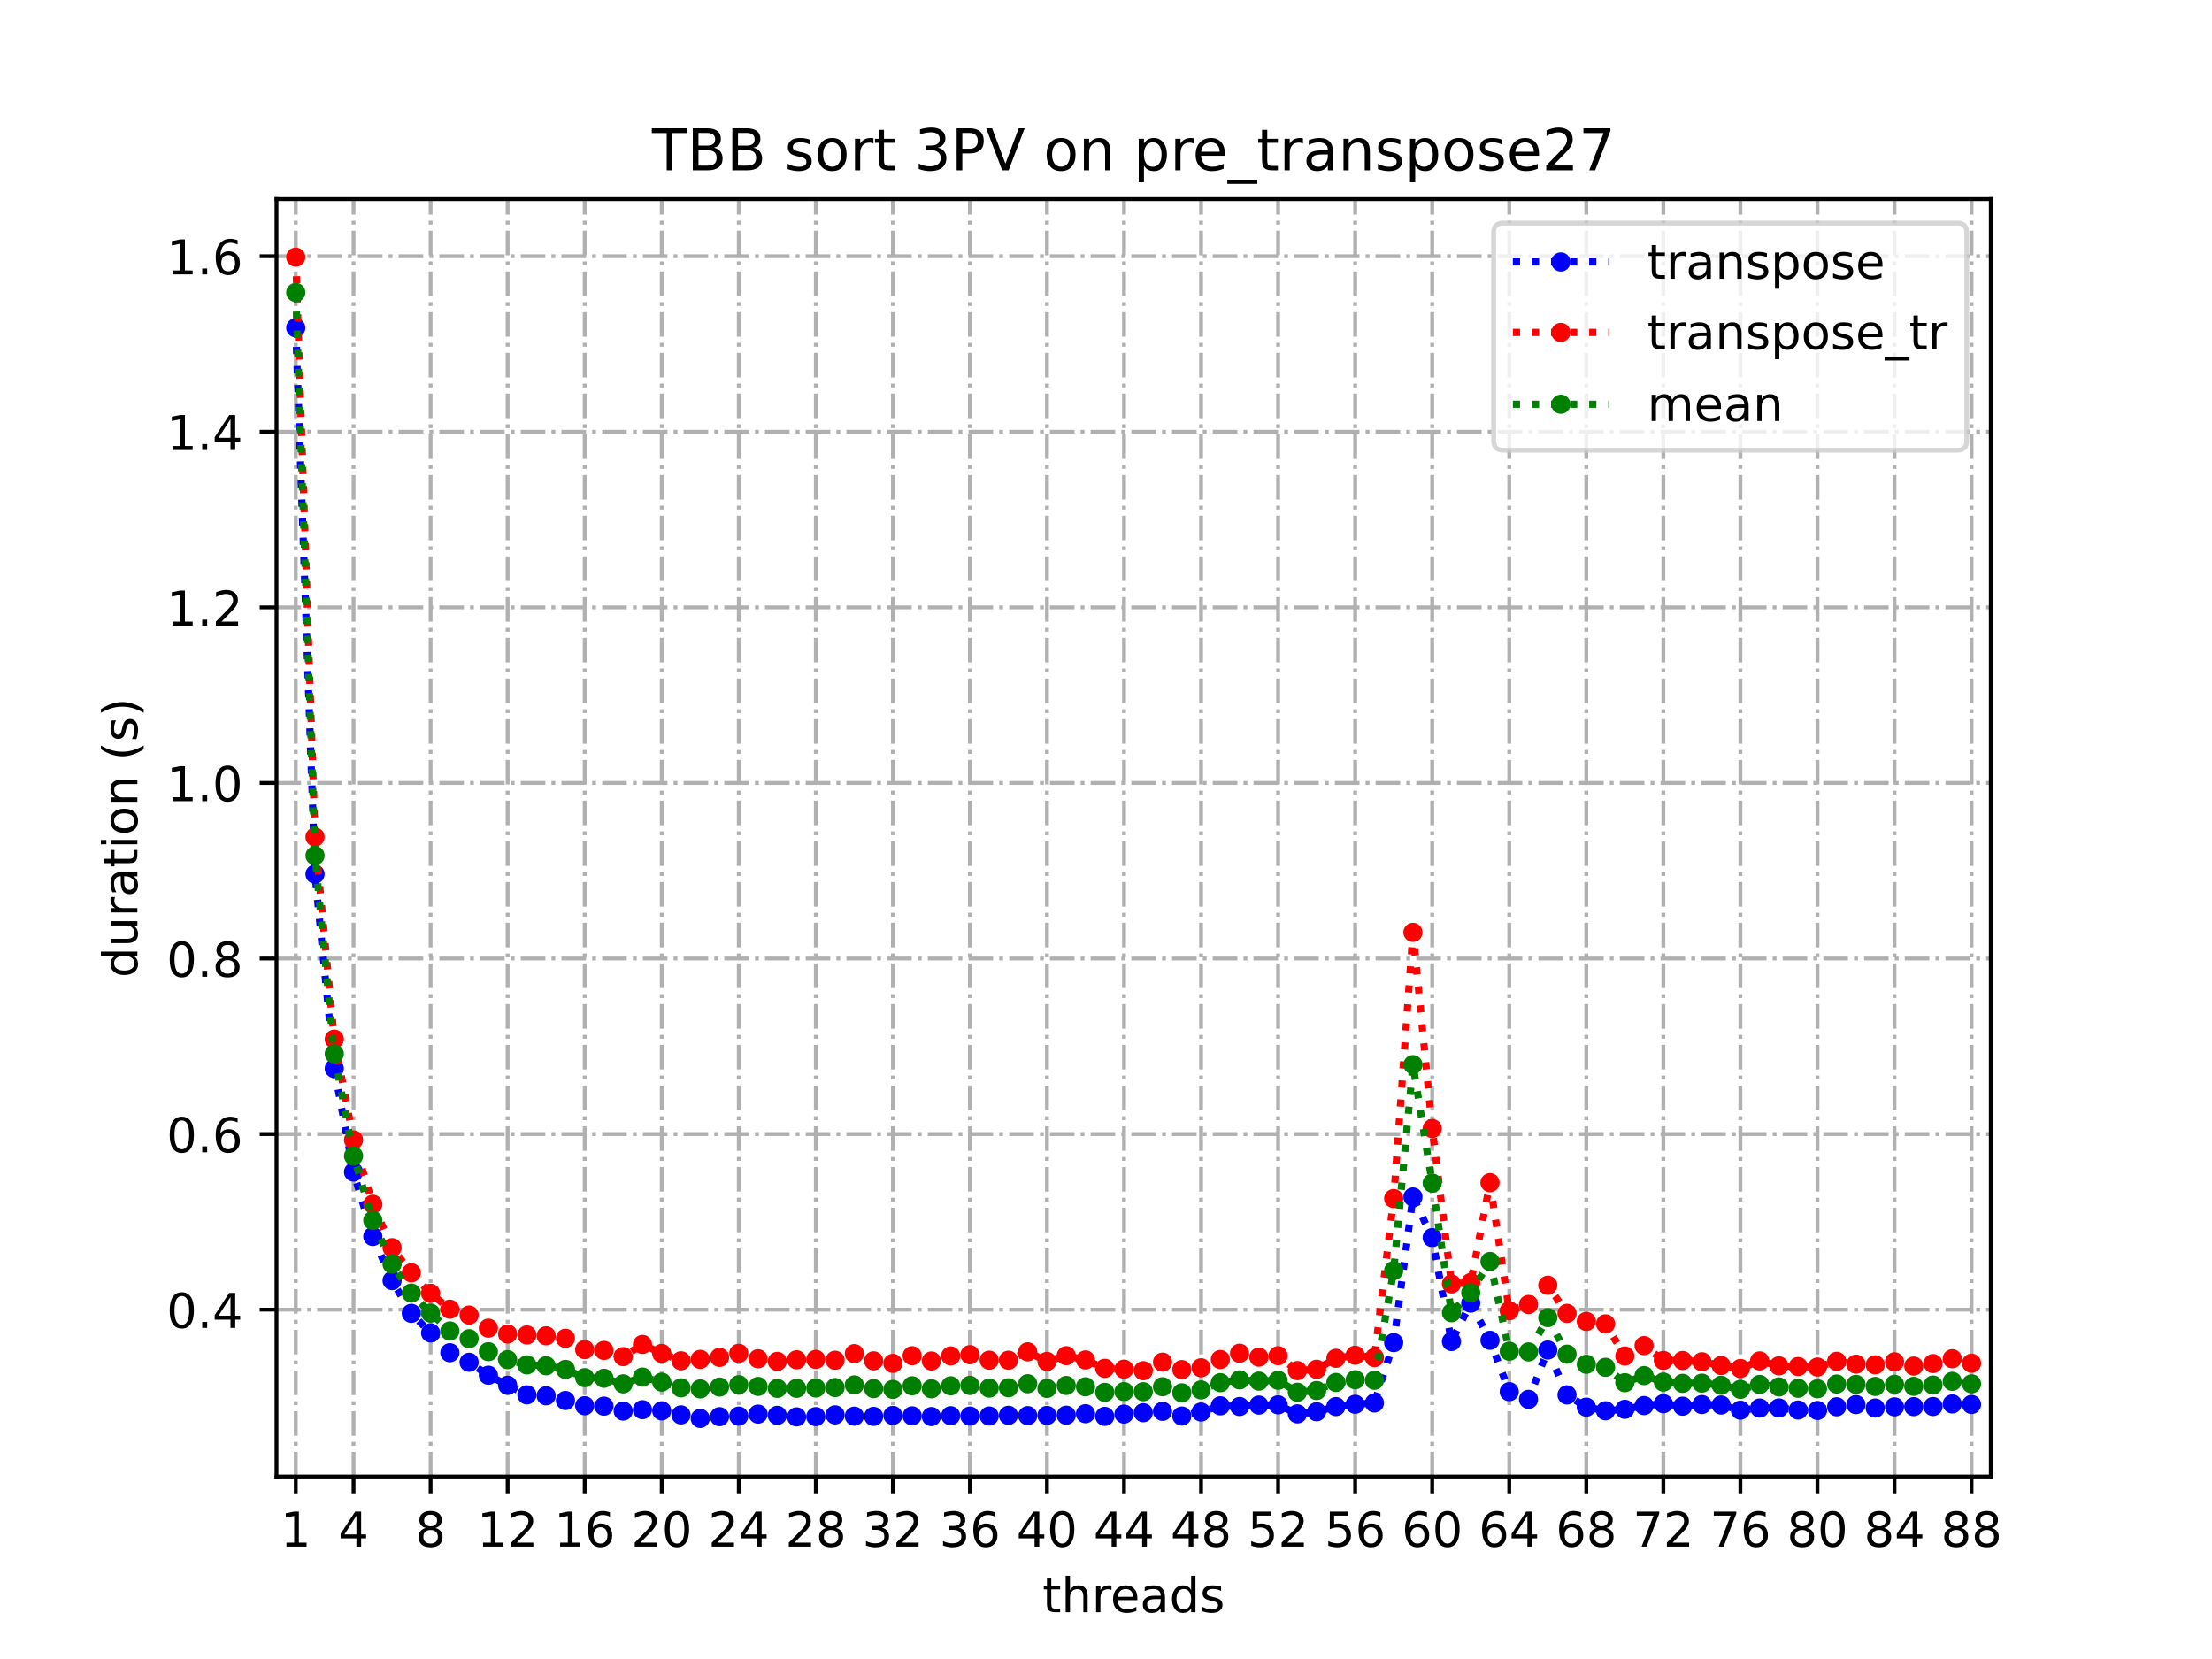 <?xml version="1.0" encoding="utf-8" standalone="no"?>
<!DOCTYPE svg PUBLIC "-//W3C//DTD SVG 1.1//EN"
  "http://www.w3.org/Graphics/SVG/1.1/DTD/svg11.dtd">
<!-- Created with matplotlib (https://matplotlib.org/) -->
<svg height="345.6pt" version="1.1" viewBox="0 0 460.8 345.6" width="460.8pt" xmlns="http://www.w3.org/2000/svg" xmlns:xlink="http://www.w3.org/1999/xlink">
 <defs>
  <style type="text/css">
*{stroke-linecap:butt;stroke-linejoin:round;}
  </style>
 </defs>
 <g id="figure_1">
  <g id="patch_1">
   <path d="M 0 345.6 
L 460.8 345.6 
L 460.8 0 
L 0 0 
z
" style="fill:#ffffff;"/>
  </g>
  <g id="axes_1">
   <g id="patch_2">
    <path d="M 57.6 307.584 
L 414.72 307.584 
L 414.72 41.472 
L 57.6 41.472 
z
" style="fill:#ffffff;"/>
   </g>
   <g id="matplotlib.axis_1">
    <g id="xtick_1">
     <g id="line2d_1">
      <path clip-path="url(#p37dc13bc22)" d="M 61.613 307.584 
L 61.613 41.472 
" style="fill:none;stroke:#b0b0b0;stroke-dasharray:5.12,1.28,0.8,1.28;stroke-dashoffset:0;stroke-width:0.8;"/>
     </g>
     <g id="line2d_2">
      <defs>
       <path d="M 0 0 
L 0 3.5 
" id="m75bd3b844c" style="stroke:#000000;stroke-width:0.8;"/>
      </defs>
      <g>
       <use style="stroke:#000000;stroke-width:0.8;" x="61.613" xlink:href="#m75bd3b844c" y="307.584"/>
      </g>
     </g>
     <g id="text_1">
      <!-- 1 -->
      <defs>
       <path d="M 12.406 8.297 
L 28.516 8.297 
L 28.516 63.922 
L 10.984 60.406 
L 10.984 69.391 
L 28.422 72.906 
L 38.281 72.906 
L 38.281 8.297 
L 54.391 8.297 
L 54.391 0 
L 12.406 0 
z
" id="DejaVuSans-49"/>
      </defs>
      <g transform="translate(58.431 322.182)scale(0.1 -0.1)">
       <use xlink:href="#DejaVuSans-49"/>
      </g>
     </g>
    </g>
    <g id="xtick_2">
     <g id="line2d_3">
      <path clip-path="url(#p37dc13bc22)" d="M 73.65 307.584 
L 73.65 41.472 
" style="fill:none;stroke:#b0b0b0;stroke-dasharray:5.12,1.28,0.8,1.28;stroke-dashoffset:0;stroke-width:0.8;"/>
     </g>
     <g id="line2d_4">
      <g>
       <use style="stroke:#000000;stroke-width:0.8;" x="73.65" xlink:href="#m75bd3b844c" y="307.584"/>
      </g>
     </g>
     <g id="text_2">
      <!-- 4 -->
      <defs>
       <path d="M 37.797 64.312 
L 12.891 25.391 
L 37.797 25.391 
z
M 35.203 72.906 
L 47.609 72.906 
L 47.609 25.391 
L 58.016 25.391 
L 58.016 17.188 
L 47.609 17.188 
L 47.609 0 
L 37.797 0 
L 37.797 17.188 
L 4.891 17.188 
L 4.891 26.703 
z
" id="DejaVuSans-52"/>
      </defs>
      <g transform="translate(70.469 322.182)scale(0.1 -0.1)">
       <use xlink:href="#DejaVuSans-52"/>
      </g>
     </g>
    </g>
    <g id="xtick_3">
     <g id="line2d_5">
      <path clip-path="url(#p37dc13bc22)" d="M 89.701 307.584 
L 89.701 41.472 
" style="fill:none;stroke:#b0b0b0;stroke-dasharray:5.12,1.28,0.8,1.28;stroke-dashoffset:0;stroke-width:0.8;"/>
     </g>
     <g id="line2d_6">
      <g>
       <use style="stroke:#000000;stroke-width:0.8;" x="89.701" xlink:href="#m75bd3b844c" y="307.584"/>
      </g>
     </g>
     <g id="text_3">
      <!-- 8 -->
      <defs>
       <path d="M 31.781 34.625 
Q 24.75 34.625 20.719 30.859 
Q 16.703 27.094 16.703 20.516 
Q 16.703 13.922 20.719 10.156 
Q 24.75 6.391 31.781 6.391 
Q 38.812 6.391 42.859 10.172 
Q 46.922 13.969 46.922 20.516 
Q 46.922 27.094 42.891 30.859 
Q 38.875 34.625 31.781 34.625 
z
M 21.922 38.812 
Q 15.578 40.375 12.031 44.719 
Q 8.5 49.078 8.5 55.328 
Q 8.5 64.062 14.719 69.141 
Q 20.953 74.219 31.781 74.219 
Q 42.672 74.219 48.875 69.141 
Q 55.078 64.062 55.078 55.328 
Q 55.078 49.078 51.531 44.719 
Q 48 40.375 41.703 38.812 
Q 48.828 37.156 52.797 32.312 
Q 56.781 27.484 56.781 20.516 
Q 56.781 9.906 50.312 4.234 
Q 43.844 -1.422 31.781 -1.422 
Q 19.734 -1.422 13.25 4.234 
Q 6.781 9.906 6.781 20.516 
Q 6.781 27.484 10.781 32.312 
Q 14.797 37.156 21.922 38.812 
z
M 18.312 54.391 
Q 18.312 48.734 21.844 45.562 
Q 25.391 42.391 31.781 42.391 
Q 38.141 42.391 41.719 45.562 
Q 45.312 48.734 45.312 54.391 
Q 45.312 60.062 41.719 63.234 
Q 38.141 66.406 31.781 66.406 
Q 25.391 66.406 21.844 63.234 
Q 18.312 60.062 18.312 54.391 
z
" id="DejaVuSans-56"/>
      </defs>
      <g transform="translate(86.519 322.182)scale(0.1 -0.1)">
       <use xlink:href="#DejaVuSans-56"/>
      </g>
     </g>
    </g>
    <g id="xtick_4">
     <g id="line2d_7">
      <path clip-path="url(#p37dc13bc22)" d="M 105.751 307.584 
L 105.751 41.472 
" style="fill:none;stroke:#b0b0b0;stroke-dasharray:5.12,1.28,0.8,1.28;stroke-dashoffset:0;stroke-width:0.8;"/>
     </g>
     <g id="line2d_8">
      <g>
       <use style="stroke:#000000;stroke-width:0.8;" x="105.751" xlink:href="#m75bd3b844c" y="307.584"/>
      </g>
     </g>
     <g id="text_4">
      <!-- 12 -->
      <defs>
       <path d="M 19.188 8.297 
L 53.609 8.297 
L 53.609 0 
L 7.328 0 
L 7.328 8.297 
Q 12.938 14.109 22.625 23.891 
Q 32.328 33.688 34.812 36.531 
Q 39.547 41.844 41.422 45.531 
Q 43.312 49.219 43.312 52.781 
Q 43.312 58.594 39.234 62.25 
Q 35.156 65.922 28.609 65.922 
Q 23.969 65.922 18.812 64.312 
Q 13.672 62.703 7.812 59.422 
L 7.812 69.391 
Q 13.766 71.781 18.938 73 
Q 24.125 74.219 28.422 74.219 
Q 39.75 74.219 46.484 68.547 
Q 53.219 62.891 53.219 53.422 
Q 53.219 48.922 51.531 44.891 
Q 49.859 40.875 45.406 35.406 
Q 44.188 33.984 37.641 27.219 
Q 31.109 20.453 19.188 8.297 
z
" id="DejaVuSans-50"/>
      </defs>
      <g transform="translate(99.389 322.182)scale(0.1 -0.1)">
       <use xlink:href="#DejaVuSans-49"/>
       <use x="63.623" xlink:href="#DejaVuSans-50"/>
      </g>
     </g>
    </g>
    <g id="xtick_5">
     <g id="line2d_9">
      <path clip-path="url(#p37dc13bc22)" d="M 121.801 307.584 
L 121.801 41.472 
" style="fill:none;stroke:#b0b0b0;stroke-dasharray:5.12,1.28,0.8,1.28;stroke-dashoffset:0;stroke-width:0.8;"/>
     </g>
     <g id="line2d_10">
      <g>
       <use style="stroke:#000000;stroke-width:0.8;" x="121.801" xlink:href="#m75bd3b844c" y="307.584"/>
      </g>
     </g>
     <g id="text_5">
      <!-- 16 -->
      <defs>
       <path d="M 33.016 40.375 
Q 26.375 40.375 22.484 35.828 
Q 18.609 31.297 18.609 23.391 
Q 18.609 15.531 22.484 10.953 
Q 26.375 6.391 33.016 6.391 
Q 39.656 6.391 43.531 10.953 
Q 47.406 15.531 47.406 23.391 
Q 47.406 31.297 43.531 35.828 
Q 39.656 40.375 33.016 40.375 
z
M 52.594 71.297 
L 52.594 62.312 
Q 48.875 64.062 45.094 64.984 
Q 41.312 65.922 37.594 65.922 
Q 27.828 65.922 22.672 59.328 
Q 17.531 52.734 16.797 39.406 
Q 19.672 43.656 24.016 45.922 
Q 28.375 48.188 33.594 48.188 
Q 44.578 48.188 50.953 41.516 
Q 57.328 34.859 57.328 23.391 
Q 57.328 12.156 50.688 5.359 
Q 44.047 -1.422 33.016 -1.422 
Q 20.359 -1.422 13.672 8.266 
Q 6.984 17.969 6.984 36.375 
Q 6.984 53.656 15.188 63.938 
Q 23.391 74.219 37.203 74.219 
Q 40.922 74.219 44.703 73.484 
Q 48.484 72.75 52.594 71.297 
z
" id="DejaVuSans-54"/>
      </defs>
      <g transform="translate(115.439 322.182)scale(0.1 -0.1)">
       <use xlink:href="#DejaVuSans-49"/>
       <use x="63.623" xlink:href="#DejaVuSans-54"/>
      </g>
     </g>
    </g>
    <g id="xtick_6">
     <g id="line2d_11">
      <path clip-path="url(#p37dc13bc22)" d="M 137.852 307.584 
L 137.852 41.472 
" style="fill:none;stroke:#b0b0b0;stroke-dasharray:5.12,1.28,0.8,1.28;stroke-dashoffset:0;stroke-width:0.8;"/>
     </g>
     <g id="line2d_12">
      <g>
       <use style="stroke:#000000;stroke-width:0.8;" x="137.852" xlink:href="#m75bd3b844c" y="307.584"/>
      </g>
     </g>
     <g id="text_6">
      <!-- 20 -->
      <defs>
       <path d="M 31.781 66.406 
Q 24.172 66.406 20.328 58.906 
Q 16.5 51.422 16.5 36.375 
Q 16.5 21.391 20.328 13.891 
Q 24.172 6.391 31.781 6.391 
Q 39.453 6.391 43.281 13.891 
Q 47.125 21.391 47.125 36.375 
Q 47.125 51.422 43.281 58.906 
Q 39.453 66.406 31.781 66.406 
z
M 31.781 74.219 
Q 44.047 74.219 50.516 64.516 
Q 56.984 54.828 56.984 36.375 
Q 56.984 17.969 50.516 8.266 
Q 44.047 -1.422 31.781 -1.422 
Q 19.531 -1.422 13.062 8.266 
Q 6.594 17.969 6.594 36.375 
Q 6.594 54.828 13.062 64.516 
Q 19.531 74.219 31.781 74.219 
z
" id="DejaVuSans-48"/>
      </defs>
      <g transform="translate(131.489 322.182)scale(0.1 -0.1)">
       <use xlink:href="#DejaVuSans-50"/>
       <use x="63.623" xlink:href="#DejaVuSans-48"/>
      </g>
     </g>
    </g>
    <g id="xtick_7">
     <g id="line2d_13">
      <path clip-path="url(#p37dc13bc22)" d="M 153.902 307.584 
L 153.902 41.472 
" style="fill:none;stroke:#b0b0b0;stroke-dasharray:5.12,1.28,0.8,1.28;stroke-dashoffset:0;stroke-width:0.8;"/>
     </g>
     <g id="line2d_14">
      <g>
       <use style="stroke:#000000;stroke-width:0.8;" x="153.902" xlink:href="#m75bd3b844c" y="307.584"/>
      </g>
     </g>
     <g id="text_7">
      <!-- 24 -->
      <g transform="translate(147.54 322.182)scale(0.1 -0.1)">
       <use xlink:href="#DejaVuSans-50"/>
       <use x="63.623" xlink:href="#DejaVuSans-52"/>
      </g>
     </g>
    </g>
    <g id="xtick_8">
     <g id="line2d_15">
      <path clip-path="url(#p37dc13bc22)" d="M 169.952 307.584 
L 169.952 41.472 
" style="fill:none;stroke:#b0b0b0;stroke-dasharray:5.12,1.28,0.8,1.28;stroke-dashoffset:0;stroke-width:0.8;"/>
     </g>
     <g id="line2d_16">
      <g>
       <use style="stroke:#000000;stroke-width:0.8;" x="169.952" xlink:href="#m75bd3b844c" y="307.584"/>
      </g>
     </g>
     <g id="text_8">
      <!-- 28 -->
      <g transform="translate(163.59 322.182)scale(0.1 -0.1)">
       <use xlink:href="#DejaVuSans-50"/>
       <use x="63.623" xlink:href="#DejaVuSans-56"/>
      </g>
     </g>
    </g>
    <g id="xtick_9">
     <g id="line2d_17">
      <path clip-path="url(#p37dc13bc22)" d="M 186.003 307.584 
L 186.003 41.472 
" style="fill:none;stroke:#b0b0b0;stroke-dasharray:5.12,1.28,0.8,1.28;stroke-dashoffset:0;stroke-width:0.8;"/>
     </g>
     <g id="line2d_18">
      <g>
       <use style="stroke:#000000;stroke-width:0.8;" x="186.003" xlink:href="#m75bd3b844c" y="307.584"/>
      </g>
     </g>
     <g id="text_9">
      <!-- 32 -->
      <defs>
       <path d="M 40.578 39.312 
Q 47.656 37.797 51.625 33 
Q 55.609 28.219 55.609 21.188 
Q 55.609 10.406 48.188 4.484 
Q 40.766 -1.422 27.094 -1.422 
Q 22.516 -1.422 17.656 -0.516 
Q 12.797 0.391 7.625 2.203 
L 7.625 11.719 
Q 11.719 9.328 16.594 8.109 
Q 21.484 6.891 26.812 6.891 
Q 36.078 6.891 40.938 10.547 
Q 45.797 14.203 45.797 21.188 
Q 45.797 27.641 41.281 31.266 
Q 36.766 34.906 28.719 34.906 
L 20.219 34.906 
L 20.219 43.016 
L 29.109 43.016 
Q 36.375 43.016 40.234 45.922 
Q 44.094 48.828 44.094 54.297 
Q 44.094 59.906 40.109 62.906 
Q 36.141 65.922 28.719 65.922 
Q 24.656 65.922 20.016 65.031 
Q 15.375 64.156 9.812 62.312 
L 9.812 71.094 
Q 15.438 72.656 20.344 73.438 
Q 25.25 74.219 29.594 74.219 
Q 40.828 74.219 47.359 69.109 
Q 53.906 64.016 53.906 55.328 
Q 53.906 49.266 50.438 45.094 
Q 46.969 40.922 40.578 39.312 
z
" id="DejaVuSans-51"/>
      </defs>
      <g transform="translate(179.64 322.182)scale(0.1 -0.1)">
       <use xlink:href="#DejaVuSans-51"/>
       <use x="63.623" xlink:href="#DejaVuSans-50"/>
      </g>
     </g>
    </g>
    <g id="xtick_10">
     <g id="line2d_19">
      <path clip-path="url(#p37dc13bc22)" d="M 202.053 307.584 
L 202.053 41.472 
" style="fill:none;stroke:#b0b0b0;stroke-dasharray:5.12,1.28,0.8,1.28;stroke-dashoffset:0;stroke-width:0.8;"/>
     </g>
     <g id="line2d_20">
      <g>
       <use style="stroke:#000000;stroke-width:0.8;" x="202.053" xlink:href="#m75bd3b844c" y="307.584"/>
      </g>
     </g>
     <g id="text_10">
      <!-- 36 -->
      <g transform="translate(195.691 322.182)scale(0.1 -0.1)">
       <use xlink:href="#DejaVuSans-51"/>
       <use x="63.623" xlink:href="#DejaVuSans-54"/>
      </g>
     </g>
    </g>
    <g id="xtick_11">
     <g id="line2d_21">
      <path clip-path="url(#p37dc13bc22)" d="M 218.103 307.584 
L 218.103 41.472 
" style="fill:none;stroke:#b0b0b0;stroke-dasharray:5.12,1.28,0.8,1.28;stroke-dashoffset:0;stroke-width:0.8;"/>
     </g>
     <g id="line2d_22">
      <g>
       <use style="stroke:#000000;stroke-width:0.8;" x="218.103" xlink:href="#m75bd3b844c" y="307.584"/>
      </g>
     </g>
     <g id="text_11">
      <!-- 40 -->
      <g transform="translate(211.741 322.182)scale(0.1 -0.1)">
       <use xlink:href="#DejaVuSans-52"/>
       <use x="63.623" xlink:href="#DejaVuSans-48"/>
      </g>
     </g>
    </g>
    <g id="xtick_12">
     <g id="line2d_23">
      <path clip-path="url(#p37dc13bc22)" d="M 234.154 307.584 
L 234.154 41.472 
" style="fill:none;stroke:#b0b0b0;stroke-dasharray:5.12,1.28,0.8,1.28;stroke-dashoffset:0;stroke-width:0.8;"/>
     </g>
     <g id="line2d_24">
      <g>
       <use style="stroke:#000000;stroke-width:0.8;" x="234.154" xlink:href="#m75bd3b844c" y="307.584"/>
      </g>
     </g>
     <g id="text_12">
      <!-- 44 -->
      <g transform="translate(227.791 322.182)scale(0.1 -0.1)">
       <use xlink:href="#DejaVuSans-52"/>
       <use x="63.623" xlink:href="#DejaVuSans-52"/>
      </g>
     </g>
    </g>
    <g id="xtick_13">
     <g id="line2d_25">
      <path clip-path="url(#p37dc13bc22)" d="M 250.204 307.584 
L 250.204 41.472 
" style="fill:none;stroke:#b0b0b0;stroke-dasharray:5.12,1.28,0.8,1.28;stroke-dashoffset:0;stroke-width:0.8;"/>
     </g>
     <g id="line2d_26">
      <g>
       <use style="stroke:#000000;stroke-width:0.8;" x="250.204" xlink:href="#m75bd3b844c" y="307.584"/>
      </g>
     </g>
     <g id="text_13">
      <!-- 48 -->
      <g transform="translate(243.842 322.182)scale(0.1 -0.1)">
       <use xlink:href="#DejaVuSans-52"/>
       <use x="63.623" xlink:href="#DejaVuSans-56"/>
      </g>
     </g>
    </g>
    <g id="xtick_14">
     <g id="line2d_27">
      <path clip-path="url(#p37dc13bc22)" d="M 266.254 307.584 
L 266.254 41.472 
" style="fill:none;stroke:#b0b0b0;stroke-dasharray:5.12,1.28,0.8,1.28;stroke-dashoffset:0;stroke-width:0.8;"/>
     </g>
     <g id="line2d_28">
      <g>
       <use style="stroke:#000000;stroke-width:0.8;" x="266.254" xlink:href="#m75bd3b844c" y="307.584"/>
      </g>
     </g>
     <g id="text_14">
      <!-- 52 -->
      <defs>
       <path d="M 10.797 72.906 
L 49.516 72.906 
L 49.516 64.594 
L 19.828 64.594 
L 19.828 46.734 
Q 21.969 47.469 24.109 47.828 
Q 26.266 48.188 28.422 48.188 
Q 40.625 48.188 47.75 41.5 
Q 54.891 34.812 54.891 23.391 
Q 54.891 11.625 47.562 5.094 
Q 40.234 -1.422 26.906 -1.422 
Q 22.312 -1.422 17.547 -0.641 
Q 12.797 0.141 7.719 1.703 
L 7.719 11.625 
Q 12.109 9.234 16.797 8.062 
Q 21.484 6.891 26.703 6.891 
Q 35.156 6.891 40.078 11.328 
Q 45.016 15.766 45.016 23.391 
Q 45.016 31 40.078 35.438 
Q 35.156 39.891 26.703 39.891 
Q 22.75 39.891 18.812 39.016 
Q 14.891 38.141 10.797 36.281 
z
" id="DejaVuSans-53"/>
      </defs>
      <g transform="translate(259.892 322.182)scale(0.1 -0.1)">
       <use xlink:href="#DejaVuSans-53"/>
       <use x="63.623" xlink:href="#DejaVuSans-50"/>
      </g>
     </g>
    </g>
    <g id="xtick_15">
     <g id="line2d_29">
      <path clip-path="url(#p37dc13bc22)" d="M 282.305 307.584 
L 282.305 41.472 
" style="fill:none;stroke:#b0b0b0;stroke-dasharray:5.12,1.28,0.8,1.28;stroke-dashoffset:0;stroke-width:0.8;"/>
     </g>
     <g id="line2d_30">
      <g>
       <use style="stroke:#000000;stroke-width:0.8;" x="282.305" xlink:href="#m75bd3b844c" y="307.584"/>
      </g>
     </g>
     <g id="text_15">
      <!-- 56 -->
      <g transform="translate(275.942 322.182)scale(0.1 -0.1)">
       <use xlink:href="#DejaVuSans-53"/>
       <use x="63.623" xlink:href="#DejaVuSans-54"/>
      </g>
     </g>
    </g>
    <g id="xtick_16">
     <g id="line2d_31">
      <path clip-path="url(#p37dc13bc22)" d="M 298.355 307.584 
L 298.355 41.472 
" style="fill:none;stroke:#b0b0b0;stroke-dasharray:5.12,1.28,0.8,1.28;stroke-dashoffset:0;stroke-width:0.8;"/>
     </g>
     <g id="line2d_32">
      <g>
       <use style="stroke:#000000;stroke-width:0.8;" x="298.355" xlink:href="#m75bd3b844c" y="307.584"/>
      </g>
     </g>
     <g id="text_16">
      <!-- 60 -->
      <g transform="translate(291.993 322.182)scale(0.1 -0.1)">
       <use xlink:href="#DejaVuSans-54"/>
       <use x="63.623" xlink:href="#DejaVuSans-48"/>
      </g>
     </g>
    </g>
    <g id="xtick_17">
     <g id="line2d_33">
      <path clip-path="url(#p37dc13bc22)" d="M 314.405 307.584 
L 314.405 41.472 
" style="fill:none;stroke:#b0b0b0;stroke-dasharray:5.12,1.28,0.8,1.28;stroke-dashoffset:0;stroke-width:0.8;"/>
     </g>
     <g id="line2d_34">
      <g>
       <use style="stroke:#000000;stroke-width:0.8;" x="314.405" xlink:href="#m75bd3b844c" y="307.584"/>
      </g>
     </g>
     <g id="text_17">
      <!-- 64 -->
      <g transform="translate(308.043 322.182)scale(0.1 -0.1)">
       <use xlink:href="#DejaVuSans-54"/>
       <use x="63.623" xlink:href="#DejaVuSans-52"/>
      </g>
     </g>
    </g>
    <g id="xtick_18">
     <g id="line2d_35">
      <path clip-path="url(#p37dc13bc22)" d="M 330.456 307.584 
L 330.456 41.472 
" style="fill:none;stroke:#b0b0b0;stroke-dasharray:5.12,1.28,0.8,1.28;stroke-dashoffset:0;stroke-width:0.8;"/>
     </g>
     <g id="line2d_36">
      <g>
       <use style="stroke:#000000;stroke-width:0.8;" x="330.456" xlink:href="#m75bd3b844c" y="307.584"/>
      </g>
     </g>
     <g id="text_18">
      <!-- 68 -->
      <g transform="translate(324.093 322.182)scale(0.1 -0.1)">
       <use xlink:href="#DejaVuSans-54"/>
       <use x="63.623" xlink:href="#DejaVuSans-56"/>
      </g>
     </g>
    </g>
    <g id="xtick_19">
     <g id="line2d_37">
      <path clip-path="url(#p37dc13bc22)" d="M 346.506 307.584 
L 346.506 41.472 
" style="fill:none;stroke:#b0b0b0;stroke-dasharray:5.12,1.28,0.8,1.28;stroke-dashoffset:0;stroke-width:0.8;"/>
     </g>
     <g id="line2d_38">
      <g>
       <use style="stroke:#000000;stroke-width:0.8;" x="346.506" xlink:href="#m75bd3b844c" y="307.584"/>
      </g>
     </g>
     <g id="text_19">
      <!-- 72 -->
      <defs>
       <path d="M 8.203 72.906 
L 55.078 72.906 
L 55.078 68.703 
L 28.609 0 
L 18.312 0 
L 43.219 64.594 
L 8.203 64.594 
z
" id="DejaVuSans-55"/>
      </defs>
      <g transform="translate(340.144 322.182)scale(0.1 -0.1)">
       <use xlink:href="#DejaVuSans-55"/>
       <use x="63.623" xlink:href="#DejaVuSans-50"/>
      </g>
     </g>
    </g>
    <g id="xtick_20">
     <g id="line2d_39">
      <path clip-path="url(#p37dc13bc22)" d="M 362.556 307.584 
L 362.556 41.472 
" style="fill:none;stroke:#b0b0b0;stroke-dasharray:5.12,1.28,0.8,1.28;stroke-dashoffset:0;stroke-width:0.8;"/>
     </g>
     <g id="line2d_40">
      <g>
       <use style="stroke:#000000;stroke-width:0.8;" x="362.556" xlink:href="#m75bd3b844c" y="307.584"/>
      </g>
     </g>
     <g id="text_20">
      <!-- 76 -->
      <g transform="translate(356.194 322.182)scale(0.1 -0.1)">
       <use xlink:href="#DejaVuSans-55"/>
       <use x="63.623" xlink:href="#DejaVuSans-54"/>
      </g>
     </g>
    </g>
    <g id="xtick_21">
     <g id="line2d_41">
      <path clip-path="url(#p37dc13bc22)" d="M 378.607 307.584 
L 378.607 41.472 
" style="fill:none;stroke:#b0b0b0;stroke-dasharray:5.12,1.28,0.8,1.28;stroke-dashoffset:0;stroke-width:0.8;"/>
     </g>
     <g id="line2d_42">
      <g>
       <use style="stroke:#000000;stroke-width:0.8;" x="378.607" xlink:href="#m75bd3b844c" y="307.584"/>
      </g>
     </g>
     <g id="text_21">
      <!-- 80 -->
      <g transform="translate(372.244 322.182)scale(0.1 -0.1)">
       <use xlink:href="#DejaVuSans-56"/>
       <use x="63.623" xlink:href="#DejaVuSans-48"/>
      </g>
     </g>
    </g>
    <g id="xtick_22">
     <g id="line2d_43">
      <path clip-path="url(#p37dc13bc22)" d="M 394.657 307.584 
L 394.657 41.472 
" style="fill:none;stroke:#b0b0b0;stroke-dasharray:5.12,1.28,0.8,1.28;stroke-dashoffset:0;stroke-width:0.8;"/>
     </g>
     <g id="line2d_44">
      <g>
       <use style="stroke:#000000;stroke-width:0.8;" x="394.657" xlink:href="#m75bd3b844c" y="307.584"/>
      </g>
     </g>
     <g id="text_22">
      <!-- 84 -->
      <g transform="translate(388.295 322.182)scale(0.1 -0.1)">
       <use xlink:href="#DejaVuSans-56"/>
       <use x="63.623" xlink:href="#DejaVuSans-52"/>
      </g>
     </g>
    </g>
    <g id="xtick_23">
     <g id="line2d_45">
      <path clip-path="url(#p37dc13bc22)" d="M 410.707 307.584 
L 410.707 41.472 
" style="fill:none;stroke:#b0b0b0;stroke-dasharray:5.12,1.28,0.8,1.28;stroke-dashoffset:0;stroke-width:0.8;"/>
     </g>
     <g id="line2d_46">
      <g>
       <use style="stroke:#000000;stroke-width:0.8;" x="410.707" xlink:href="#m75bd3b844c" y="307.584"/>
      </g>
     </g>
     <g id="text_23">
      <!-- 88 -->
      <g transform="translate(404.345 322.182)scale(0.1 -0.1)">
       <use xlink:href="#DejaVuSans-56"/>
       <use x="63.623" xlink:href="#DejaVuSans-56"/>
      </g>
     </g>
    </g>
    <g id="text_24">
     <!-- threads -->
     <defs>
      <path d="M 18.312 70.219 
L 18.312 54.688 
L 36.812 54.688 
L 36.812 47.703 
L 18.312 47.703 
L 18.312 18.016 
Q 18.312 11.328 20.141 9.422 
Q 21.969 7.516 27.594 7.516 
L 36.812 7.516 
L 36.812 0 
L 27.594 0 
Q 17.188 0 13.234 3.875 
Q 9.281 7.766 9.281 18.016 
L 9.281 47.703 
L 2.688 47.703 
L 2.688 54.688 
L 9.281 54.688 
L 9.281 70.219 
z
" id="DejaVuSans-116"/>
      <path d="M 54.891 33.016 
L 54.891 0 
L 45.906 0 
L 45.906 32.719 
Q 45.906 40.484 42.875 44.328 
Q 39.844 48.188 33.797 48.188 
Q 26.516 48.188 22.312 43.547 
Q 18.109 38.922 18.109 30.906 
L 18.109 0 
L 9.078 0 
L 9.078 75.984 
L 18.109 75.984 
L 18.109 46.188 
Q 21.344 51.125 25.703 53.562 
Q 30.078 56 35.797 56 
Q 45.219 56 50.047 50.172 
Q 54.891 44.344 54.891 33.016 
z
" id="DejaVuSans-104"/>
      <path d="M 41.109 46.297 
Q 39.594 47.172 37.812 47.578 
Q 36.031 48 33.891 48 
Q 26.266 48 22.188 43.047 
Q 18.109 38.094 18.109 28.812 
L 18.109 0 
L 9.078 0 
L 9.078 54.688 
L 18.109 54.688 
L 18.109 46.188 
Q 20.953 51.172 25.484 53.578 
Q 30.031 56 36.531 56 
Q 37.453 56 38.578 55.875 
Q 39.703 55.766 41.062 55.516 
z
" id="DejaVuSans-114"/>
      <path d="M 56.203 29.594 
L 56.203 25.203 
L 14.891 25.203 
Q 15.484 15.922 20.484 11.062 
Q 25.484 6.203 34.422 6.203 
Q 39.594 6.203 44.453 7.469 
Q 49.312 8.734 54.109 11.281 
L 54.109 2.781 
Q 49.266 0.734 44.188 -0.344 
Q 39.109 -1.422 33.891 -1.422 
Q 20.797 -1.422 13.156 6.188 
Q 5.516 13.812 5.516 26.812 
Q 5.516 40.234 12.766 48.109 
Q 20.016 56 32.328 56 
Q 43.359 56 49.781 48.891 
Q 56.203 41.797 56.203 29.594 
z
M 47.219 32.234 
Q 47.125 39.594 43.094 43.984 
Q 39.062 48.391 32.422 48.391 
Q 24.906 48.391 20.391 44.141 
Q 15.875 39.891 15.188 32.172 
z
" id="DejaVuSans-101"/>
      <path d="M 34.281 27.484 
Q 23.391 27.484 19.188 25 
Q 14.984 22.516 14.984 16.5 
Q 14.984 11.719 18.141 8.906 
Q 21.297 6.109 26.703 6.109 
Q 34.188 6.109 38.703 11.406 
Q 43.219 16.703 43.219 25.484 
L 43.219 27.484 
z
M 52.203 31.203 
L 52.203 0 
L 43.219 0 
L 43.219 8.297 
Q 40.141 3.328 35.547 0.953 
Q 30.953 -1.422 24.312 -1.422 
Q 15.922 -1.422 10.953 3.297 
Q 6 8.016 6 15.922 
Q 6 25.141 12.172 29.828 
Q 18.359 34.516 30.609 34.516 
L 43.219 34.516 
L 43.219 35.406 
Q 43.219 41.609 39.141 45 
Q 35.062 48.391 27.688 48.391 
Q 23 48.391 18.547 47.266 
Q 14.109 46.141 10.016 43.891 
L 10.016 52.203 
Q 14.938 54.109 19.578 55.047 
Q 24.219 56 28.609 56 
Q 40.484 56 46.344 49.844 
Q 52.203 43.703 52.203 31.203 
z
" id="DejaVuSans-97"/>
      <path d="M 45.406 46.391 
L 45.406 75.984 
L 54.391 75.984 
L 54.391 0 
L 45.406 0 
L 45.406 8.203 
Q 42.578 3.328 38.25 0.953 
Q 33.938 -1.422 27.875 -1.422 
Q 17.969 -1.422 11.734 6.484 
Q 5.516 14.406 5.516 27.297 
Q 5.516 40.188 11.734 48.094 
Q 17.969 56 27.875 56 
Q 33.938 56 38.25 53.625 
Q 42.578 51.266 45.406 46.391 
z
M 14.797 27.297 
Q 14.797 17.391 18.875 11.75 
Q 22.953 6.109 30.078 6.109 
Q 37.203 6.109 41.297 11.75 
Q 45.406 17.391 45.406 27.297 
Q 45.406 37.203 41.297 42.844 
Q 37.203 48.484 30.078 48.484 
Q 22.953 48.484 18.875 42.844 
Q 14.797 37.203 14.797 27.297 
z
" id="DejaVuSans-100"/>
      <path d="M 44.281 53.078 
L 44.281 44.578 
Q 40.484 46.531 36.375 47.5 
Q 32.281 48.484 27.875 48.484 
Q 21.188 48.484 17.844 46.438 
Q 14.5 44.391 14.5 40.281 
Q 14.5 37.156 16.891 35.375 
Q 19.281 33.594 26.516 31.984 
L 29.594 31.297 
Q 39.156 29.25 43.188 25.516 
Q 47.219 21.781 47.219 15.094 
Q 47.219 7.469 41.188 3.016 
Q 35.156 -1.422 24.609 -1.422 
Q 20.219 -1.422 15.453 -0.562 
Q 10.688 0.297 5.422 2 
L 5.422 11.281 
Q 10.406 8.688 15.234 7.391 
Q 20.062 6.109 24.812 6.109 
Q 31.156 6.109 34.562 8.281 
Q 37.984 10.453 37.984 14.406 
Q 37.984 18.062 35.516 20.016 
Q 33.062 21.969 24.703 23.781 
L 21.578 24.516 
Q 13.234 26.266 9.516 29.906 
Q 5.812 33.547 5.812 39.891 
Q 5.812 47.609 11.281 51.797 
Q 16.75 56 26.812 56 
Q 31.781 56 36.172 55.266 
Q 40.578 54.547 44.281 53.078 
z
" id="DejaVuSans-115"/>
     </defs>
     <g transform="translate(217.169 335.861)scale(0.1 -0.1)">
      <use xlink:href="#DejaVuSans-116"/>
      <use x="39.209" xlink:href="#DejaVuSans-104"/>
      <use x="102.588" xlink:href="#DejaVuSans-114"/>
      <use x="141.451" xlink:href="#DejaVuSans-101"/>
      <use x="202.975" xlink:href="#DejaVuSans-97"/>
      <use x="264.254" xlink:href="#DejaVuSans-100"/>
      <use x="327.73" xlink:href="#DejaVuSans-115"/>
     </g>
    </g>
   </g>
   <g id="matplotlib.axis_2">
    <g id="ytick_1">
     <g id="line2d_47">
      <path clip-path="url(#p37dc13bc22)" d="M 57.6 272.827 
L 414.72 272.827 
" style="fill:none;stroke:#b0b0b0;stroke-dasharray:5.12,1.28,0.8,1.28;stroke-dashoffset:0;stroke-width:0.8;"/>
     </g>
     <g id="line2d_48">
      <defs>
       <path d="M 0 0 
L -3.5 0 
" id="mf1a5fd738e" style="stroke:#000000;stroke-width:0.8;"/>
      </defs>
      <g>
       <use style="stroke:#000000;stroke-width:0.8;" x="57.6" xlink:href="#mf1a5fd738e" y="272.827"/>
      </g>
     </g>
     <g id="text_25">
      <!-- 0.4 -->
      <defs>
       <path d="M 10.688 12.406 
L 21 12.406 
L 21 0 
L 10.688 0 
z
" id="DejaVuSans-46"/>
      </defs>
      <g transform="translate(34.697 276.626)scale(0.1 -0.1)">
       <use xlink:href="#DejaVuSans-48"/>
       <use x="63.623" xlink:href="#DejaVuSans-46"/>
       <use x="95.41" xlink:href="#DejaVuSans-52"/>
      </g>
     </g>
    </g>
    <g id="ytick_2">
     <g id="line2d_49">
      <path clip-path="url(#p37dc13bc22)" d="M 57.6 236.25 
L 414.72 236.25 
" style="fill:none;stroke:#b0b0b0;stroke-dasharray:5.12,1.28,0.8,1.28;stroke-dashoffset:0;stroke-width:0.8;"/>
     </g>
     <g id="line2d_50">
      <g>
       <use style="stroke:#000000;stroke-width:0.8;" x="57.6" xlink:href="#mf1a5fd738e" y="236.25"/>
      </g>
     </g>
     <g id="text_26">
      <!-- 0.6 -->
      <g transform="translate(34.697 240.05)scale(0.1 -0.1)">
       <use xlink:href="#DejaVuSans-48"/>
       <use x="63.623" xlink:href="#DejaVuSans-46"/>
       <use x="95.41" xlink:href="#DejaVuSans-54"/>
      </g>
     </g>
    </g>
    <g id="ytick_3">
     <g id="line2d_51">
      <path clip-path="url(#p37dc13bc22)" d="M 57.6 199.674 
L 414.72 199.674 
" style="fill:none;stroke:#b0b0b0;stroke-dasharray:5.12,1.28,0.8,1.28;stroke-dashoffset:0;stroke-width:0.8;"/>
     </g>
     <g id="line2d_52">
      <g>
       <use style="stroke:#000000;stroke-width:0.8;" x="57.6" xlink:href="#mf1a5fd738e" y="199.674"/>
      </g>
     </g>
     <g id="text_27">
      <!-- 0.8 -->
      <g transform="translate(34.697 203.473)scale(0.1 -0.1)">
       <use xlink:href="#DejaVuSans-48"/>
       <use x="63.623" xlink:href="#DejaVuSans-46"/>
       <use x="95.41" xlink:href="#DejaVuSans-56"/>
      </g>
     </g>
    </g>
    <g id="ytick_4">
     <g id="line2d_53">
      <path clip-path="url(#p37dc13bc22)" d="M 57.6 163.098 
L 414.72 163.098 
" style="fill:none;stroke:#b0b0b0;stroke-dasharray:5.12,1.28,0.8,1.28;stroke-dashoffset:0;stroke-width:0.8;"/>
     </g>
     <g id="line2d_54">
      <g>
       <use style="stroke:#000000;stroke-width:0.8;" x="57.6" xlink:href="#mf1a5fd738e" y="163.098"/>
      </g>
     </g>
     <g id="text_28">
      <!-- 1.0 -->
      <g transform="translate(34.697 166.897)scale(0.1 -0.1)">
       <use xlink:href="#DejaVuSans-49"/>
       <use x="63.623" xlink:href="#DejaVuSans-46"/>
       <use x="95.41" xlink:href="#DejaVuSans-48"/>
      </g>
     </g>
    </g>
    <g id="ytick_5">
     <g id="line2d_55">
      <path clip-path="url(#p37dc13bc22)" d="M 57.6 126.522 
L 414.72 126.522 
" style="fill:none;stroke:#b0b0b0;stroke-dasharray:5.12,1.28,0.8,1.28;stroke-dashoffset:0;stroke-width:0.8;"/>
     </g>
     <g id="line2d_56">
      <g>
       <use style="stroke:#000000;stroke-width:0.8;" x="57.6" xlink:href="#mf1a5fd738e" y="126.522"/>
      </g>
     </g>
     <g id="text_29">
      <!-- 1.2 -->
      <g transform="translate(34.697 130.321)scale(0.1 -0.1)">
       <use xlink:href="#DejaVuSans-49"/>
       <use x="63.623" xlink:href="#DejaVuSans-46"/>
       <use x="95.41" xlink:href="#DejaVuSans-50"/>
      </g>
     </g>
    </g>
    <g id="ytick_6">
     <g id="line2d_57">
      <path clip-path="url(#p37dc13bc22)" d="M 57.6 89.945 
L 414.72 89.945 
" style="fill:none;stroke:#b0b0b0;stroke-dasharray:5.12,1.28,0.8,1.28;stroke-dashoffset:0;stroke-width:0.8;"/>
     </g>
     <g id="line2d_58">
      <g>
       <use style="stroke:#000000;stroke-width:0.8;" x="57.6" xlink:href="#mf1a5fd738e" y="89.945"/>
      </g>
     </g>
     <g id="text_30">
      <!-- 1.4 -->
      <g transform="translate(34.697 93.745)scale(0.1 -0.1)">
       <use xlink:href="#DejaVuSans-49"/>
       <use x="63.623" xlink:href="#DejaVuSans-46"/>
       <use x="95.41" xlink:href="#DejaVuSans-52"/>
      </g>
     </g>
    </g>
    <g id="ytick_7">
     <g id="line2d_59">
      <path clip-path="url(#p37dc13bc22)" d="M 57.6 53.369 
L 414.72 53.369 
" style="fill:none;stroke:#b0b0b0;stroke-dasharray:5.12,1.28,0.8,1.28;stroke-dashoffset:0;stroke-width:0.8;"/>
     </g>
     <g id="line2d_60">
      <g>
       <use style="stroke:#000000;stroke-width:0.8;" x="57.6" xlink:href="#mf1a5fd738e" y="53.369"/>
      </g>
     </g>
     <g id="text_31">
      <!-- 1.6 -->
      <g transform="translate(34.697 57.168)scale(0.1 -0.1)">
       <use xlink:href="#DejaVuSans-49"/>
       <use x="63.623" xlink:href="#DejaVuSans-46"/>
       <use x="95.41" xlink:href="#DejaVuSans-54"/>
      </g>
     </g>
    </g>
    <g id="text_32">
     <!-- duration (s) -->
     <defs>
      <path d="M 8.5 21.578 
L 8.5 54.688 
L 17.484 54.688 
L 17.484 21.922 
Q 17.484 14.156 20.5 10.266 
Q 23.531 6.391 29.594 6.391 
Q 36.859 6.391 41.078 11.031 
Q 45.312 15.672 45.312 23.688 
L 45.312 54.688 
L 54.297 54.688 
L 54.297 0 
L 45.312 0 
L 45.312 8.406 
Q 42.047 3.422 37.719 1 
Q 33.406 -1.422 27.688 -1.422 
Q 18.266 -1.422 13.375 4.438 
Q 8.5 10.297 8.5 21.578 
z
M 31.109 56 
z
" id="DejaVuSans-117"/>
      <path d="M 9.422 54.688 
L 18.406 54.688 
L 18.406 0 
L 9.422 0 
z
M 9.422 75.984 
L 18.406 75.984 
L 18.406 64.594 
L 9.422 64.594 
z
" id="DejaVuSans-105"/>
      <path d="M 30.609 48.391 
Q 23.391 48.391 19.188 42.75 
Q 14.984 37.109 14.984 27.297 
Q 14.984 17.484 19.156 11.844 
Q 23.344 6.203 30.609 6.203 
Q 37.797 6.203 41.984 11.859 
Q 46.188 17.531 46.188 27.297 
Q 46.188 37.016 41.984 42.703 
Q 37.797 48.391 30.609 48.391 
z
M 30.609 56 
Q 42.328 56 49.016 48.375 
Q 55.719 40.766 55.719 27.297 
Q 55.719 13.875 49.016 6.219 
Q 42.328 -1.422 30.609 -1.422 
Q 18.844 -1.422 12.172 6.219 
Q 5.516 13.875 5.516 27.297 
Q 5.516 40.766 12.172 48.375 
Q 18.844 56 30.609 56 
z
" id="DejaVuSans-111"/>
      <path d="M 54.891 33.016 
L 54.891 0 
L 45.906 0 
L 45.906 32.719 
Q 45.906 40.484 42.875 44.328 
Q 39.844 48.188 33.797 48.188 
Q 26.516 48.188 22.312 43.547 
Q 18.109 38.922 18.109 30.906 
L 18.109 0 
L 9.078 0 
L 9.078 54.688 
L 18.109 54.688 
L 18.109 46.188 
Q 21.344 51.125 25.703 53.562 
Q 30.078 56 35.797 56 
Q 45.219 56 50.047 50.172 
Q 54.891 44.344 54.891 33.016 
z
" id="DejaVuSans-110"/>
      <path id="DejaVuSans-32"/>
      <path d="M 31 75.875 
Q 24.469 64.656 21.281 53.656 
Q 18.109 42.672 18.109 31.391 
Q 18.109 20.125 21.312 9.062 
Q 24.516 -2 31 -13.188 
L 23.188 -13.188 
Q 15.875 -1.703 12.234 9.375 
Q 8.594 20.453 8.594 31.391 
Q 8.594 42.281 12.203 53.312 
Q 15.828 64.359 23.188 75.875 
z
" id="DejaVuSans-40"/>
      <path d="M 8.016 75.875 
L 15.828 75.875 
Q 23.141 64.359 26.781 53.312 
Q 30.422 42.281 30.422 31.391 
Q 30.422 20.453 26.781 9.375 
Q 23.141 -1.703 15.828 -13.188 
L 8.016 -13.188 
Q 14.5 -2 17.703 9.062 
Q 20.906 20.125 20.906 31.391 
Q 20.906 42.672 17.703 53.656 
Q 14.5 64.656 8.016 75.875 
z
" id="DejaVuSans-41"/>
     </defs>
     <g transform="translate(28.617 203.663)rotate(-90)scale(0.1 -0.1)">
      <use xlink:href="#DejaVuSans-100"/>
      <use x="63.477" xlink:href="#DejaVuSans-117"/>
      <use x="126.855" xlink:href="#DejaVuSans-114"/>
      <use x="167.969" xlink:href="#DejaVuSans-97"/>
      <use x="229.248" xlink:href="#DejaVuSans-116"/>
      <use x="268.457" xlink:href="#DejaVuSans-105"/>
      <use x="296.24" xlink:href="#DejaVuSans-111"/>
      <use x="357.422" xlink:href="#DejaVuSans-110"/>
      <use x="420.801" xlink:href="#DejaVuSans-32"/>
      <use x="452.588" xlink:href="#DejaVuSans-40"/>
      <use x="491.602" xlink:href="#DejaVuSans-115"/>
      <use x="543.701" xlink:href="#DejaVuSans-41"/>
     </g>
    </g>
   </g>
   <g id="line2d_61">
    <path clip-path="url(#p37dc13bc22)" d="M 61.613 68.289 
L 65.625 182.097 
L 69.638 222.589 
L 73.65 244.15 
L 77.663 257.575 
L 81.676 266.767 
L 85.688 273.594 
L 89.701 277.668 
L 93.713 281.794 
L 97.726 283.788 
L 101.738 286.486 
L 105.751 288.582 
L 109.764 290.573 
L 113.776 290.763 
L 117.789 291.752 
L 121.801 292.842 
L 125.814 292.928 
L 129.827 293.95 
L 133.839 293.666 
L 137.852 293.909 
L 141.864 294.751 
L 145.877 295.488 
L 149.889 295.123 
L 153.902 295.004 
L 157.915 294.582 
L 161.927 294.844 
L 165.94 295.168 
L 169.952 295.11 
L 173.965 294.744 
L 177.978 295.021 
L 181.99 295.065 
L 186.003 294.858 
L 190.015 294.951 
L 194.028 295.103 
L 198.04 294.923 
L 202.053 294.996 
L 206.066 294.983 
L 210.078 294.839 
L 214.091 294.903 
L 218.103 294.86 
L 222.116 294.815 
L 226.129 294.499 
L 230.141 295.062 
L 234.154 294.576 
L 238.166 294.291 
L 242.179 294.009 
L 246.191 294.99 
L 250.204 294.158 
L 254.217 292.856 
L 258.229 293 
L 262.242 292.708 
L 266.254 292.653 
L 270.267 294.535 
L 274.28 294.094 
L 278.292 293.013 
L 282.305 292.533 
L 286.317 292.266 
L 290.33 279.693 
L 294.342 249.353 
L 298.355 257.817 
L 302.368 279.461 
L 306.38 271.458 
L 310.393 279.209 
L 314.405 289.912 
L 318.418 291.509 
L 322.431 281.232 
L 326.443 290.591 
L 330.456 293.131 
L 334.468 293.892 
L 338.481 293.586 
L 342.493 292.809 
L 346.506 292.414 
L 350.519 292.935 
L 354.531 292.591 
L 358.544 292.689 
L 362.556 293.765 
L 366.569 293.319 
L 370.582 293.305 
L 374.594 293.735 
L 378.607 293.83 
L 382.619 293.055 
L 386.632 292.604 
L 390.644 293.323 
L 394.657 293.07 
L 398.67 293.021 
L 402.682 293.002 
L 406.695 292.467 
L 410.707 292.576 
" style="fill:none;stroke:#0000ff;stroke-dasharray:1.5,2.475;stroke-dashoffset:0;stroke-width:1.5;"/>
    <defs>
     <path d="M 0 1.5 
C 0.398 1.5 0.779 1.342 1.061 1.061 
C 1.342 0.779 1.5 0.398 1.5 0 
C 1.5 -0.398 1.342 -0.779 1.061 -1.061 
C 0.779 -1.342 0.398 -1.5 0 -1.5 
C -0.398 -1.5 -0.779 -1.342 -1.061 -1.061 
C -1.342 -0.779 -1.5 -0.398 -1.5 0 
C -1.5 0.398 -1.342 0.779 -1.061 1.061 
C -0.779 1.342 -0.398 1.5 0 1.5 
z
" id="m8f57d8a6c5" style="stroke:#0000ff;"/>
    </defs>
    <g clip-path="url(#p37dc13bc22)">
     <use style="fill:#0000ff;stroke:#0000ff;" x="61.613" xlink:href="#m8f57d8a6c5" y="68.289"/>
     <use style="fill:#0000ff;stroke:#0000ff;" x="65.625" xlink:href="#m8f57d8a6c5" y="182.097"/>
     <use style="fill:#0000ff;stroke:#0000ff;" x="69.638" xlink:href="#m8f57d8a6c5" y="222.589"/>
     <use style="fill:#0000ff;stroke:#0000ff;" x="73.65" xlink:href="#m8f57d8a6c5" y="244.15"/>
     <use style="fill:#0000ff;stroke:#0000ff;" x="77.663" xlink:href="#m8f57d8a6c5" y="257.575"/>
     <use style="fill:#0000ff;stroke:#0000ff;" x="81.676" xlink:href="#m8f57d8a6c5" y="266.767"/>
     <use style="fill:#0000ff;stroke:#0000ff;" x="85.688" xlink:href="#m8f57d8a6c5" y="273.594"/>
     <use style="fill:#0000ff;stroke:#0000ff;" x="89.701" xlink:href="#m8f57d8a6c5" y="277.668"/>
     <use style="fill:#0000ff;stroke:#0000ff;" x="93.713" xlink:href="#m8f57d8a6c5" y="281.794"/>
     <use style="fill:#0000ff;stroke:#0000ff;" x="97.726" xlink:href="#m8f57d8a6c5" y="283.788"/>
     <use style="fill:#0000ff;stroke:#0000ff;" x="101.738" xlink:href="#m8f57d8a6c5" y="286.486"/>
     <use style="fill:#0000ff;stroke:#0000ff;" x="105.751" xlink:href="#m8f57d8a6c5" y="288.582"/>
     <use style="fill:#0000ff;stroke:#0000ff;" x="109.764" xlink:href="#m8f57d8a6c5" y="290.573"/>
     <use style="fill:#0000ff;stroke:#0000ff;" x="113.776" xlink:href="#m8f57d8a6c5" y="290.763"/>
     <use style="fill:#0000ff;stroke:#0000ff;" x="117.789" xlink:href="#m8f57d8a6c5" y="291.752"/>
     <use style="fill:#0000ff;stroke:#0000ff;" x="121.801" xlink:href="#m8f57d8a6c5" y="292.842"/>
     <use style="fill:#0000ff;stroke:#0000ff;" x="125.814" xlink:href="#m8f57d8a6c5" y="292.928"/>
     <use style="fill:#0000ff;stroke:#0000ff;" x="129.827" xlink:href="#m8f57d8a6c5" y="293.95"/>
     <use style="fill:#0000ff;stroke:#0000ff;" x="133.839" xlink:href="#m8f57d8a6c5" y="293.666"/>
     <use style="fill:#0000ff;stroke:#0000ff;" x="137.852" xlink:href="#m8f57d8a6c5" y="293.909"/>
     <use style="fill:#0000ff;stroke:#0000ff;" x="141.864" xlink:href="#m8f57d8a6c5" y="294.751"/>
     <use style="fill:#0000ff;stroke:#0000ff;" x="145.877" xlink:href="#m8f57d8a6c5" y="295.488"/>
     <use style="fill:#0000ff;stroke:#0000ff;" x="149.889" xlink:href="#m8f57d8a6c5" y="295.123"/>
     <use style="fill:#0000ff;stroke:#0000ff;" x="153.902" xlink:href="#m8f57d8a6c5" y="295.004"/>
     <use style="fill:#0000ff;stroke:#0000ff;" x="157.915" xlink:href="#m8f57d8a6c5" y="294.582"/>
     <use style="fill:#0000ff;stroke:#0000ff;" x="161.927" xlink:href="#m8f57d8a6c5" y="294.844"/>
     <use style="fill:#0000ff;stroke:#0000ff;" x="165.94" xlink:href="#m8f57d8a6c5" y="295.168"/>
     <use style="fill:#0000ff;stroke:#0000ff;" x="169.952" xlink:href="#m8f57d8a6c5" y="295.11"/>
     <use style="fill:#0000ff;stroke:#0000ff;" x="173.965" xlink:href="#m8f57d8a6c5" y="294.744"/>
     <use style="fill:#0000ff;stroke:#0000ff;" x="177.978" xlink:href="#m8f57d8a6c5" y="295.021"/>
     <use style="fill:#0000ff;stroke:#0000ff;" x="181.99" xlink:href="#m8f57d8a6c5" y="295.065"/>
     <use style="fill:#0000ff;stroke:#0000ff;" x="186.003" xlink:href="#m8f57d8a6c5" y="294.858"/>
     <use style="fill:#0000ff;stroke:#0000ff;" x="190.015" xlink:href="#m8f57d8a6c5" y="294.951"/>
     <use style="fill:#0000ff;stroke:#0000ff;" x="194.028" xlink:href="#m8f57d8a6c5" y="295.103"/>
     <use style="fill:#0000ff;stroke:#0000ff;" x="198.04" xlink:href="#m8f57d8a6c5" y="294.923"/>
     <use style="fill:#0000ff;stroke:#0000ff;" x="202.053" xlink:href="#m8f57d8a6c5" y="294.996"/>
     <use style="fill:#0000ff;stroke:#0000ff;" x="206.066" xlink:href="#m8f57d8a6c5" y="294.983"/>
     <use style="fill:#0000ff;stroke:#0000ff;" x="210.078" xlink:href="#m8f57d8a6c5" y="294.839"/>
     <use style="fill:#0000ff;stroke:#0000ff;" x="214.091" xlink:href="#m8f57d8a6c5" y="294.903"/>
     <use style="fill:#0000ff;stroke:#0000ff;" x="218.103" xlink:href="#m8f57d8a6c5" y="294.86"/>
     <use style="fill:#0000ff;stroke:#0000ff;" x="222.116" xlink:href="#m8f57d8a6c5" y="294.815"/>
     <use style="fill:#0000ff;stroke:#0000ff;" x="226.129" xlink:href="#m8f57d8a6c5" y="294.499"/>
     <use style="fill:#0000ff;stroke:#0000ff;" x="230.141" xlink:href="#m8f57d8a6c5" y="295.062"/>
     <use style="fill:#0000ff;stroke:#0000ff;" x="234.154" xlink:href="#m8f57d8a6c5" y="294.576"/>
     <use style="fill:#0000ff;stroke:#0000ff;" x="238.166" xlink:href="#m8f57d8a6c5" y="294.291"/>
     <use style="fill:#0000ff;stroke:#0000ff;" x="242.179" xlink:href="#m8f57d8a6c5" y="294.009"/>
     <use style="fill:#0000ff;stroke:#0000ff;" x="246.191" xlink:href="#m8f57d8a6c5" y="294.99"/>
     <use style="fill:#0000ff;stroke:#0000ff;" x="250.204" xlink:href="#m8f57d8a6c5" y="294.158"/>
     <use style="fill:#0000ff;stroke:#0000ff;" x="254.217" xlink:href="#m8f57d8a6c5" y="292.856"/>
     <use style="fill:#0000ff;stroke:#0000ff;" x="258.229" xlink:href="#m8f57d8a6c5" y="293"/>
     <use style="fill:#0000ff;stroke:#0000ff;" x="262.242" xlink:href="#m8f57d8a6c5" y="292.708"/>
     <use style="fill:#0000ff;stroke:#0000ff;" x="266.254" xlink:href="#m8f57d8a6c5" y="292.653"/>
     <use style="fill:#0000ff;stroke:#0000ff;" x="270.267" xlink:href="#m8f57d8a6c5" y="294.535"/>
     <use style="fill:#0000ff;stroke:#0000ff;" x="274.28" xlink:href="#m8f57d8a6c5" y="294.094"/>
     <use style="fill:#0000ff;stroke:#0000ff;" x="278.292" xlink:href="#m8f57d8a6c5" y="293.013"/>
     <use style="fill:#0000ff;stroke:#0000ff;" x="282.305" xlink:href="#m8f57d8a6c5" y="292.533"/>
     <use style="fill:#0000ff;stroke:#0000ff;" x="286.317" xlink:href="#m8f57d8a6c5" y="292.266"/>
     <use style="fill:#0000ff;stroke:#0000ff;" x="290.33" xlink:href="#m8f57d8a6c5" y="279.693"/>
     <use style="fill:#0000ff;stroke:#0000ff;" x="294.342" xlink:href="#m8f57d8a6c5" y="249.353"/>
     <use style="fill:#0000ff;stroke:#0000ff;" x="298.355" xlink:href="#m8f57d8a6c5" y="257.817"/>
     <use style="fill:#0000ff;stroke:#0000ff;" x="302.368" xlink:href="#m8f57d8a6c5" y="279.461"/>
     <use style="fill:#0000ff;stroke:#0000ff;" x="306.38" xlink:href="#m8f57d8a6c5" y="271.458"/>
     <use style="fill:#0000ff;stroke:#0000ff;" x="310.393" xlink:href="#m8f57d8a6c5" y="279.209"/>
     <use style="fill:#0000ff;stroke:#0000ff;" x="314.405" xlink:href="#m8f57d8a6c5" y="289.912"/>
     <use style="fill:#0000ff;stroke:#0000ff;" x="318.418" xlink:href="#m8f57d8a6c5" y="291.509"/>
     <use style="fill:#0000ff;stroke:#0000ff;" x="322.431" xlink:href="#m8f57d8a6c5" y="281.232"/>
     <use style="fill:#0000ff;stroke:#0000ff;" x="326.443" xlink:href="#m8f57d8a6c5" y="290.591"/>
     <use style="fill:#0000ff;stroke:#0000ff;" x="330.456" xlink:href="#m8f57d8a6c5" y="293.131"/>
     <use style="fill:#0000ff;stroke:#0000ff;" x="334.468" xlink:href="#m8f57d8a6c5" y="293.892"/>
     <use style="fill:#0000ff;stroke:#0000ff;" x="338.481" xlink:href="#m8f57d8a6c5" y="293.586"/>
     <use style="fill:#0000ff;stroke:#0000ff;" x="342.493" xlink:href="#m8f57d8a6c5" y="292.809"/>
     <use style="fill:#0000ff;stroke:#0000ff;" x="346.506" xlink:href="#m8f57d8a6c5" y="292.414"/>
     <use style="fill:#0000ff;stroke:#0000ff;" x="350.519" xlink:href="#m8f57d8a6c5" y="292.935"/>
     <use style="fill:#0000ff;stroke:#0000ff;" x="354.531" xlink:href="#m8f57d8a6c5" y="292.591"/>
     <use style="fill:#0000ff;stroke:#0000ff;" x="358.544" xlink:href="#m8f57d8a6c5" y="292.689"/>
     <use style="fill:#0000ff;stroke:#0000ff;" x="362.556" xlink:href="#m8f57d8a6c5" y="293.765"/>
     <use style="fill:#0000ff;stroke:#0000ff;" x="366.569" xlink:href="#m8f57d8a6c5" y="293.319"/>
     <use style="fill:#0000ff;stroke:#0000ff;" x="370.582" xlink:href="#m8f57d8a6c5" y="293.305"/>
     <use style="fill:#0000ff;stroke:#0000ff;" x="374.594" xlink:href="#m8f57d8a6c5" y="293.735"/>
     <use style="fill:#0000ff;stroke:#0000ff;" x="378.607" xlink:href="#m8f57d8a6c5" y="293.83"/>
     <use style="fill:#0000ff;stroke:#0000ff;" x="382.619" xlink:href="#m8f57d8a6c5" y="293.055"/>
     <use style="fill:#0000ff;stroke:#0000ff;" x="386.632" xlink:href="#m8f57d8a6c5" y="292.604"/>
     <use style="fill:#0000ff;stroke:#0000ff;" x="390.644" xlink:href="#m8f57d8a6c5" y="293.323"/>
     <use style="fill:#0000ff;stroke:#0000ff;" x="394.657" xlink:href="#m8f57d8a6c5" y="293.07"/>
     <use style="fill:#0000ff;stroke:#0000ff;" x="398.67" xlink:href="#m8f57d8a6c5" y="293.021"/>
     <use style="fill:#0000ff;stroke:#0000ff;" x="402.682" xlink:href="#m8f57d8a6c5" y="293.002"/>
     <use style="fill:#0000ff;stroke:#0000ff;" x="406.695" xlink:href="#m8f57d8a6c5" y="292.467"/>
     <use style="fill:#0000ff;stroke:#0000ff;" x="410.707" xlink:href="#m8f57d8a6c5" y="292.576"/>
    </g>
   </g>
   <g id="line2d_62">
    <path clip-path="url(#p37dc13bc22)" d="M 61.613 53.568 
L 65.625 174.362 
L 69.638 216.475 
L 73.65 237.477 
L 77.663 250.859 
L 81.676 259.915 
L 85.688 265.148 
L 89.701 269.418 
L 93.713 272.73 
L 97.726 273.955 
L 101.738 276.678 
L 105.751 277.901 
L 109.764 278.096 
L 113.776 278.27 
L 117.789 278.793 
L 121.801 281.144 
L 125.814 281.318 
L 129.827 282.61 
L 133.839 280.068 
L 137.852 281.94 
L 141.864 283.477 
L 145.877 283.182 
L 149.889 282.772 
L 153.902 281.924 
L 157.915 283.054 
L 161.927 283.602 
L 165.94 283.269 
L 169.952 283.187 
L 173.965 283.364 
L 177.978 281.985 
L 181.99 283.482 
L 186.003 284.01 
L 190.015 282.423 
L 194.028 283.518 
L 198.04 282.466 
L 202.053 282.203 
L 206.066 283.35 
L 210.078 283.355 
L 214.091 281.61 
L 218.103 283.61 
L 222.116 282.417 
L 226.129 283.296 
L 230.141 285.046 
L 234.154 285.216 
L 238.166 285.544 
L 242.179 283.756 
L 246.191 285.316 
L 250.204 284.932 
L 254.217 283.208 
L 258.229 281.902 
L 262.242 282.717 
L 266.254 282.425 
L 270.267 285.525 
L 274.28 285.244 
L 278.292 282.959 
L 282.305 282.324 
L 286.317 282.81 
L 290.33 249.68 
L 294.342 194.227 
L 298.355 235.094 
L 302.368 267.462 
L 306.38 267.175 
L 310.393 246.372 
L 314.405 273.059 
L 318.418 271.749 
L 322.431 267.743 
L 326.443 273.603 
L 330.456 275.274 
L 334.468 275.783 
L 338.481 282.488 
L 342.493 280.314 
L 346.506 283.402 
L 350.519 283.414 
L 354.531 283.675 
L 358.544 284.466 
L 362.556 285.084 
L 366.569 283.498 
L 370.582 284.532 
L 374.594 284.673 
L 378.607 284.778 
L 382.619 283.584 
L 386.632 284.178 
L 390.644 284.32 
L 394.657 283.693 
L 398.67 284.576 
L 402.682 284.061 
L 406.695 283.047 
L 410.707 283.982 
" style="fill:none;stroke:#ff0000;stroke-dasharray:1.5,2.475;stroke-dashoffset:0;stroke-width:1.5;"/>
    <defs>
     <path d="M 0 1.5 
C 0.398 1.5 0.779 1.342 1.061 1.061 
C 1.342 0.779 1.5 0.398 1.5 0 
C 1.5 -0.398 1.342 -0.779 1.061 -1.061 
C 0.779 -1.342 0.398 -1.5 0 -1.5 
C -0.398 -1.5 -0.779 -1.342 -1.061 -1.061 
C -1.342 -0.779 -1.5 -0.398 -1.5 0 
C -1.5 0.398 -1.342 0.779 -1.061 1.061 
C -0.779 1.342 -0.398 1.5 0 1.5 
z
" id="m9cdf67c8b8" style="stroke:#ff0000;"/>
    </defs>
    <g clip-path="url(#p37dc13bc22)">
     <use style="fill:#ff0000;stroke:#ff0000;" x="61.613" xlink:href="#m9cdf67c8b8" y="53.568"/>
     <use style="fill:#ff0000;stroke:#ff0000;" x="65.625" xlink:href="#m9cdf67c8b8" y="174.362"/>
     <use style="fill:#ff0000;stroke:#ff0000;" x="69.638" xlink:href="#m9cdf67c8b8" y="216.475"/>
     <use style="fill:#ff0000;stroke:#ff0000;" x="73.65" xlink:href="#m9cdf67c8b8" y="237.477"/>
     <use style="fill:#ff0000;stroke:#ff0000;" x="77.663" xlink:href="#m9cdf67c8b8" y="250.859"/>
     <use style="fill:#ff0000;stroke:#ff0000;" x="81.676" xlink:href="#m9cdf67c8b8" y="259.915"/>
     <use style="fill:#ff0000;stroke:#ff0000;" x="85.688" xlink:href="#m9cdf67c8b8" y="265.148"/>
     <use style="fill:#ff0000;stroke:#ff0000;" x="89.701" xlink:href="#m9cdf67c8b8" y="269.418"/>
     <use style="fill:#ff0000;stroke:#ff0000;" x="93.713" xlink:href="#m9cdf67c8b8" y="272.73"/>
     <use style="fill:#ff0000;stroke:#ff0000;" x="97.726" xlink:href="#m9cdf67c8b8" y="273.955"/>
     <use style="fill:#ff0000;stroke:#ff0000;" x="101.738" xlink:href="#m9cdf67c8b8" y="276.678"/>
     <use style="fill:#ff0000;stroke:#ff0000;" x="105.751" xlink:href="#m9cdf67c8b8" y="277.901"/>
     <use style="fill:#ff0000;stroke:#ff0000;" x="109.764" xlink:href="#m9cdf67c8b8" y="278.096"/>
     <use style="fill:#ff0000;stroke:#ff0000;" x="113.776" xlink:href="#m9cdf67c8b8" y="278.27"/>
     <use style="fill:#ff0000;stroke:#ff0000;" x="117.789" xlink:href="#m9cdf67c8b8" y="278.793"/>
     <use style="fill:#ff0000;stroke:#ff0000;" x="121.801" xlink:href="#m9cdf67c8b8" y="281.144"/>
     <use style="fill:#ff0000;stroke:#ff0000;" x="125.814" xlink:href="#m9cdf67c8b8" y="281.318"/>
     <use style="fill:#ff0000;stroke:#ff0000;" x="129.827" xlink:href="#m9cdf67c8b8" y="282.61"/>
     <use style="fill:#ff0000;stroke:#ff0000;" x="133.839" xlink:href="#m9cdf67c8b8" y="280.068"/>
     <use style="fill:#ff0000;stroke:#ff0000;" x="137.852" xlink:href="#m9cdf67c8b8" y="281.94"/>
     <use style="fill:#ff0000;stroke:#ff0000;" x="141.864" xlink:href="#m9cdf67c8b8" y="283.477"/>
     <use style="fill:#ff0000;stroke:#ff0000;" x="145.877" xlink:href="#m9cdf67c8b8" y="283.182"/>
     <use style="fill:#ff0000;stroke:#ff0000;" x="149.889" xlink:href="#m9cdf67c8b8" y="282.772"/>
     <use style="fill:#ff0000;stroke:#ff0000;" x="153.902" xlink:href="#m9cdf67c8b8" y="281.924"/>
     <use style="fill:#ff0000;stroke:#ff0000;" x="157.915" xlink:href="#m9cdf67c8b8" y="283.054"/>
     <use style="fill:#ff0000;stroke:#ff0000;" x="161.927" xlink:href="#m9cdf67c8b8" y="283.602"/>
     <use style="fill:#ff0000;stroke:#ff0000;" x="165.94" xlink:href="#m9cdf67c8b8" y="283.269"/>
     <use style="fill:#ff0000;stroke:#ff0000;" x="169.952" xlink:href="#m9cdf67c8b8" y="283.187"/>
     <use style="fill:#ff0000;stroke:#ff0000;" x="173.965" xlink:href="#m9cdf67c8b8" y="283.364"/>
     <use style="fill:#ff0000;stroke:#ff0000;" x="177.978" xlink:href="#m9cdf67c8b8" y="281.985"/>
     <use style="fill:#ff0000;stroke:#ff0000;" x="181.99" xlink:href="#m9cdf67c8b8" y="283.482"/>
     <use style="fill:#ff0000;stroke:#ff0000;" x="186.003" xlink:href="#m9cdf67c8b8" y="284.01"/>
     <use style="fill:#ff0000;stroke:#ff0000;" x="190.015" xlink:href="#m9cdf67c8b8" y="282.423"/>
     <use style="fill:#ff0000;stroke:#ff0000;" x="194.028" xlink:href="#m9cdf67c8b8" y="283.518"/>
     <use style="fill:#ff0000;stroke:#ff0000;" x="198.04" xlink:href="#m9cdf67c8b8" y="282.466"/>
     <use style="fill:#ff0000;stroke:#ff0000;" x="202.053" xlink:href="#m9cdf67c8b8" y="282.203"/>
     <use style="fill:#ff0000;stroke:#ff0000;" x="206.066" xlink:href="#m9cdf67c8b8" y="283.35"/>
     <use style="fill:#ff0000;stroke:#ff0000;" x="210.078" xlink:href="#m9cdf67c8b8" y="283.355"/>
     <use style="fill:#ff0000;stroke:#ff0000;" x="214.091" xlink:href="#m9cdf67c8b8" y="281.61"/>
     <use style="fill:#ff0000;stroke:#ff0000;" x="218.103" xlink:href="#m9cdf67c8b8" y="283.61"/>
     <use style="fill:#ff0000;stroke:#ff0000;" x="222.116" xlink:href="#m9cdf67c8b8" y="282.417"/>
     <use style="fill:#ff0000;stroke:#ff0000;" x="226.129" xlink:href="#m9cdf67c8b8" y="283.296"/>
     <use style="fill:#ff0000;stroke:#ff0000;" x="230.141" xlink:href="#m9cdf67c8b8" y="285.046"/>
     <use style="fill:#ff0000;stroke:#ff0000;" x="234.154" xlink:href="#m9cdf67c8b8" y="285.216"/>
     <use style="fill:#ff0000;stroke:#ff0000;" x="238.166" xlink:href="#m9cdf67c8b8" y="285.544"/>
     <use style="fill:#ff0000;stroke:#ff0000;" x="242.179" xlink:href="#m9cdf67c8b8" y="283.756"/>
     <use style="fill:#ff0000;stroke:#ff0000;" x="246.191" xlink:href="#m9cdf67c8b8" y="285.316"/>
     <use style="fill:#ff0000;stroke:#ff0000;" x="250.204" xlink:href="#m9cdf67c8b8" y="284.932"/>
     <use style="fill:#ff0000;stroke:#ff0000;" x="254.217" xlink:href="#m9cdf67c8b8" y="283.208"/>
     <use style="fill:#ff0000;stroke:#ff0000;" x="258.229" xlink:href="#m9cdf67c8b8" y="281.902"/>
     <use style="fill:#ff0000;stroke:#ff0000;" x="262.242" xlink:href="#m9cdf67c8b8" y="282.717"/>
     <use style="fill:#ff0000;stroke:#ff0000;" x="266.254" xlink:href="#m9cdf67c8b8" y="282.425"/>
     <use style="fill:#ff0000;stroke:#ff0000;" x="270.267" xlink:href="#m9cdf67c8b8" y="285.525"/>
     <use style="fill:#ff0000;stroke:#ff0000;" x="274.28" xlink:href="#m9cdf67c8b8" y="285.244"/>
     <use style="fill:#ff0000;stroke:#ff0000;" x="278.292" xlink:href="#m9cdf67c8b8" y="282.959"/>
     <use style="fill:#ff0000;stroke:#ff0000;" x="282.305" xlink:href="#m9cdf67c8b8" y="282.324"/>
     <use style="fill:#ff0000;stroke:#ff0000;" x="286.317" xlink:href="#m9cdf67c8b8" y="282.81"/>
     <use style="fill:#ff0000;stroke:#ff0000;" x="290.33" xlink:href="#m9cdf67c8b8" y="249.68"/>
     <use style="fill:#ff0000;stroke:#ff0000;" x="294.342" xlink:href="#m9cdf67c8b8" y="194.227"/>
     <use style="fill:#ff0000;stroke:#ff0000;" x="298.355" xlink:href="#m9cdf67c8b8" y="235.094"/>
     <use style="fill:#ff0000;stroke:#ff0000;" x="302.368" xlink:href="#m9cdf67c8b8" y="267.462"/>
     <use style="fill:#ff0000;stroke:#ff0000;" x="306.38" xlink:href="#m9cdf67c8b8" y="267.175"/>
     <use style="fill:#ff0000;stroke:#ff0000;" x="310.393" xlink:href="#m9cdf67c8b8" y="246.372"/>
     <use style="fill:#ff0000;stroke:#ff0000;" x="314.405" xlink:href="#m9cdf67c8b8" y="273.059"/>
     <use style="fill:#ff0000;stroke:#ff0000;" x="318.418" xlink:href="#m9cdf67c8b8" y="271.749"/>
     <use style="fill:#ff0000;stroke:#ff0000;" x="322.431" xlink:href="#m9cdf67c8b8" y="267.743"/>
     <use style="fill:#ff0000;stroke:#ff0000;" x="326.443" xlink:href="#m9cdf67c8b8" y="273.603"/>
     <use style="fill:#ff0000;stroke:#ff0000;" x="330.456" xlink:href="#m9cdf67c8b8" y="275.274"/>
     <use style="fill:#ff0000;stroke:#ff0000;" x="334.468" xlink:href="#m9cdf67c8b8" y="275.783"/>
     <use style="fill:#ff0000;stroke:#ff0000;" x="338.481" xlink:href="#m9cdf67c8b8" y="282.488"/>
     <use style="fill:#ff0000;stroke:#ff0000;" x="342.493" xlink:href="#m9cdf67c8b8" y="280.314"/>
     <use style="fill:#ff0000;stroke:#ff0000;" x="346.506" xlink:href="#m9cdf67c8b8" y="283.402"/>
     <use style="fill:#ff0000;stroke:#ff0000;" x="350.519" xlink:href="#m9cdf67c8b8" y="283.414"/>
     <use style="fill:#ff0000;stroke:#ff0000;" x="354.531" xlink:href="#m9cdf67c8b8" y="283.675"/>
     <use style="fill:#ff0000;stroke:#ff0000;" x="358.544" xlink:href="#m9cdf67c8b8" y="284.466"/>
     <use style="fill:#ff0000;stroke:#ff0000;" x="362.556" xlink:href="#m9cdf67c8b8" y="285.084"/>
     <use style="fill:#ff0000;stroke:#ff0000;" x="366.569" xlink:href="#m9cdf67c8b8" y="283.498"/>
     <use style="fill:#ff0000;stroke:#ff0000;" x="370.582" xlink:href="#m9cdf67c8b8" y="284.532"/>
     <use style="fill:#ff0000;stroke:#ff0000;" x="374.594" xlink:href="#m9cdf67c8b8" y="284.673"/>
     <use style="fill:#ff0000;stroke:#ff0000;" x="378.607" xlink:href="#m9cdf67c8b8" y="284.778"/>
     <use style="fill:#ff0000;stroke:#ff0000;" x="382.619" xlink:href="#m9cdf67c8b8" y="283.584"/>
     <use style="fill:#ff0000;stroke:#ff0000;" x="386.632" xlink:href="#m9cdf67c8b8" y="284.178"/>
     <use style="fill:#ff0000;stroke:#ff0000;" x="390.644" xlink:href="#m9cdf67c8b8" y="284.32"/>
     <use style="fill:#ff0000;stroke:#ff0000;" x="394.657" xlink:href="#m9cdf67c8b8" y="283.693"/>
     <use style="fill:#ff0000;stroke:#ff0000;" x="398.67" xlink:href="#m9cdf67c8b8" y="284.576"/>
     <use style="fill:#ff0000;stroke:#ff0000;" x="402.682" xlink:href="#m9cdf67c8b8" y="284.061"/>
     <use style="fill:#ff0000;stroke:#ff0000;" x="406.695" xlink:href="#m9cdf67c8b8" y="283.047"/>
     <use style="fill:#ff0000;stroke:#ff0000;" x="410.707" xlink:href="#m9cdf67c8b8" y="283.982"/>
    </g>
   </g>
   <g id="line2d_63">
    <path clip-path="url(#p37dc13bc22)" d="M 61.613 60.928 
L 65.625 178.229 
L 69.638 219.532 
L 73.65 240.814 
L 77.663 254.217 
L 81.676 263.341 
L 85.688 269.371 
L 89.701 273.543 
L 93.713 277.262 
L 97.726 278.872 
L 101.738 281.582 
L 105.751 283.241 
L 109.764 284.334 
L 113.776 284.516 
L 117.789 285.273 
L 121.801 286.993 
L 125.814 287.123 
L 129.827 288.28 
L 133.839 286.867 
L 137.852 287.924 
L 141.864 289.114 
L 145.877 289.335 
L 149.889 288.947 
L 153.902 288.464 
L 157.915 288.818 
L 161.927 289.223 
L 165.94 289.219 
L 169.952 289.149 
L 173.965 289.054 
L 177.978 288.503 
L 181.99 289.273 
L 186.003 289.434 
L 190.015 288.687 
L 194.028 289.311 
L 198.04 288.695 
L 202.053 288.6 
L 206.066 289.167 
L 210.078 289.097 
L 214.091 288.257 
L 218.103 289.235 
L 222.116 288.616 
L 226.129 288.897 
L 230.141 290.054 
L 234.154 289.896 
L 238.166 289.918 
L 242.179 288.882 
L 246.191 290.153 
L 250.204 289.545 
L 254.217 288.032 
L 258.229 287.451 
L 262.242 287.713 
L 266.254 287.539 
L 270.267 290.03 
L 274.28 289.669 
L 278.292 287.986 
L 282.305 287.429 
L 286.317 287.538 
L 290.33 264.686 
L 294.342 221.79 
L 298.355 246.456 
L 302.368 273.462 
L 306.38 269.317 
L 310.393 262.791 
L 314.405 281.485 
L 318.418 281.629 
L 322.431 274.487 
L 326.443 282.097 
L 330.456 284.202 
L 334.468 284.837 
L 338.481 288.037 
L 342.493 286.561 
L 346.506 287.908 
L 350.519 288.174 
L 354.531 288.133 
L 358.544 288.577 
L 362.556 289.424 
L 366.569 288.409 
L 370.582 288.919 
L 374.594 289.204 
L 378.607 289.304 
L 382.619 288.319 
L 386.632 288.391 
L 390.644 288.822 
L 394.657 288.381 
L 398.67 288.799 
L 402.682 288.532 
L 406.695 287.757 
L 410.707 288.279 
" style="fill:none;stroke:#008000;stroke-dasharray:1.5,2.475;stroke-dashoffset:0;stroke-width:1.5;"/>
    <defs>
     <path d="M 0 1.5 
C 0.398 1.5 0.779 1.342 1.061 1.061 
C 1.342 0.779 1.5 0.398 1.5 0 
C 1.5 -0.398 1.342 -0.779 1.061 -1.061 
C 0.779 -1.342 0.398 -1.5 0 -1.5 
C -0.398 -1.5 -0.779 -1.342 -1.061 -1.061 
C -1.342 -0.779 -1.5 -0.398 -1.5 0 
C -1.5 0.398 -1.342 0.779 -1.061 1.061 
C -0.779 1.342 -0.398 1.5 0 1.5 
z
" id="me6f325c113" style="stroke:#008000;"/>
    </defs>
    <g clip-path="url(#p37dc13bc22)">
     <use style="fill:#008000;stroke:#008000;" x="61.613" xlink:href="#me6f325c113" y="60.928"/>
     <use style="fill:#008000;stroke:#008000;" x="65.625" xlink:href="#me6f325c113" y="178.229"/>
     <use style="fill:#008000;stroke:#008000;" x="69.638" xlink:href="#me6f325c113" y="219.532"/>
     <use style="fill:#008000;stroke:#008000;" x="73.65" xlink:href="#me6f325c113" y="240.814"/>
     <use style="fill:#008000;stroke:#008000;" x="77.663" xlink:href="#me6f325c113" y="254.217"/>
     <use style="fill:#008000;stroke:#008000;" x="81.676" xlink:href="#me6f325c113" y="263.341"/>
     <use style="fill:#008000;stroke:#008000;" x="85.688" xlink:href="#me6f325c113" y="269.371"/>
     <use style="fill:#008000;stroke:#008000;" x="89.701" xlink:href="#me6f325c113" y="273.543"/>
     <use style="fill:#008000;stroke:#008000;" x="93.713" xlink:href="#me6f325c113" y="277.262"/>
     <use style="fill:#008000;stroke:#008000;" x="97.726" xlink:href="#me6f325c113" y="278.872"/>
     <use style="fill:#008000;stroke:#008000;" x="101.738" xlink:href="#me6f325c113" y="281.582"/>
     <use style="fill:#008000;stroke:#008000;" x="105.751" xlink:href="#me6f325c113" y="283.241"/>
     <use style="fill:#008000;stroke:#008000;" x="109.764" xlink:href="#me6f325c113" y="284.334"/>
     <use style="fill:#008000;stroke:#008000;" x="113.776" xlink:href="#me6f325c113" y="284.516"/>
     <use style="fill:#008000;stroke:#008000;" x="117.789" xlink:href="#me6f325c113" y="285.273"/>
     <use style="fill:#008000;stroke:#008000;" x="121.801" xlink:href="#me6f325c113" y="286.993"/>
     <use style="fill:#008000;stroke:#008000;" x="125.814" xlink:href="#me6f325c113" y="287.123"/>
     <use style="fill:#008000;stroke:#008000;" x="129.827" xlink:href="#me6f325c113" y="288.28"/>
     <use style="fill:#008000;stroke:#008000;" x="133.839" xlink:href="#me6f325c113" y="286.867"/>
     <use style="fill:#008000;stroke:#008000;" x="137.852" xlink:href="#me6f325c113" y="287.924"/>
     <use style="fill:#008000;stroke:#008000;" x="141.864" xlink:href="#me6f325c113" y="289.114"/>
     <use style="fill:#008000;stroke:#008000;" x="145.877" xlink:href="#me6f325c113" y="289.335"/>
     <use style="fill:#008000;stroke:#008000;" x="149.889" xlink:href="#me6f325c113" y="288.947"/>
     <use style="fill:#008000;stroke:#008000;" x="153.902" xlink:href="#me6f325c113" y="288.464"/>
     <use style="fill:#008000;stroke:#008000;" x="157.915" xlink:href="#me6f325c113" y="288.818"/>
     <use style="fill:#008000;stroke:#008000;" x="161.927" xlink:href="#me6f325c113" y="289.223"/>
     <use style="fill:#008000;stroke:#008000;" x="165.94" xlink:href="#me6f325c113" y="289.219"/>
     <use style="fill:#008000;stroke:#008000;" x="169.952" xlink:href="#me6f325c113" y="289.149"/>
     <use style="fill:#008000;stroke:#008000;" x="173.965" xlink:href="#me6f325c113" y="289.054"/>
     <use style="fill:#008000;stroke:#008000;" x="177.978" xlink:href="#me6f325c113" y="288.503"/>
     <use style="fill:#008000;stroke:#008000;" x="181.99" xlink:href="#me6f325c113" y="289.273"/>
     <use style="fill:#008000;stroke:#008000;" x="186.003" xlink:href="#me6f325c113" y="289.434"/>
     <use style="fill:#008000;stroke:#008000;" x="190.015" xlink:href="#me6f325c113" y="288.687"/>
     <use style="fill:#008000;stroke:#008000;" x="194.028" xlink:href="#me6f325c113" y="289.311"/>
     <use style="fill:#008000;stroke:#008000;" x="198.04" xlink:href="#me6f325c113" y="288.695"/>
     <use style="fill:#008000;stroke:#008000;" x="202.053" xlink:href="#me6f325c113" y="288.6"/>
     <use style="fill:#008000;stroke:#008000;" x="206.066" xlink:href="#me6f325c113" y="289.167"/>
     <use style="fill:#008000;stroke:#008000;" x="210.078" xlink:href="#me6f325c113" y="289.097"/>
     <use style="fill:#008000;stroke:#008000;" x="214.091" xlink:href="#me6f325c113" y="288.257"/>
     <use style="fill:#008000;stroke:#008000;" x="218.103" xlink:href="#me6f325c113" y="289.235"/>
     <use style="fill:#008000;stroke:#008000;" x="222.116" xlink:href="#me6f325c113" y="288.616"/>
     <use style="fill:#008000;stroke:#008000;" x="226.129" xlink:href="#me6f325c113" y="288.897"/>
     <use style="fill:#008000;stroke:#008000;" x="230.141" xlink:href="#me6f325c113" y="290.054"/>
     <use style="fill:#008000;stroke:#008000;" x="234.154" xlink:href="#me6f325c113" y="289.896"/>
     <use style="fill:#008000;stroke:#008000;" x="238.166" xlink:href="#me6f325c113" y="289.918"/>
     <use style="fill:#008000;stroke:#008000;" x="242.179" xlink:href="#me6f325c113" y="288.882"/>
     <use style="fill:#008000;stroke:#008000;" x="246.191" xlink:href="#me6f325c113" y="290.153"/>
     <use style="fill:#008000;stroke:#008000;" x="250.204" xlink:href="#me6f325c113" y="289.545"/>
     <use style="fill:#008000;stroke:#008000;" x="254.217" xlink:href="#me6f325c113" y="288.032"/>
     <use style="fill:#008000;stroke:#008000;" x="258.229" xlink:href="#me6f325c113" y="287.451"/>
     <use style="fill:#008000;stroke:#008000;" x="262.242" xlink:href="#me6f325c113" y="287.713"/>
     <use style="fill:#008000;stroke:#008000;" x="266.254" xlink:href="#me6f325c113" y="287.539"/>
     <use style="fill:#008000;stroke:#008000;" x="270.267" xlink:href="#me6f325c113" y="290.03"/>
     <use style="fill:#008000;stroke:#008000;" x="274.28" xlink:href="#me6f325c113" y="289.669"/>
     <use style="fill:#008000;stroke:#008000;" x="278.292" xlink:href="#me6f325c113" y="287.986"/>
     <use style="fill:#008000;stroke:#008000;" x="282.305" xlink:href="#me6f325c113" y="287.429"/>
     <use style="fill:#008000;stroke:#008000;" x="286.317" xlink:href="#me6f325c113" y="287.538"/>
     <use style="fill:#008000;stroke:#008000;" x="290.33" xlink:href="#me6f325c113" y="264.686"/>
     <use style="fill:#008000;stroke:#008000;" x="294.342" xlink:href="#me6f325c113" y="221.79"/>
     <use style="fill:#008000;stroke:#008000;" x="298.355" xlink:href="#me6f325c113" y="246.456"/>
     <use style="fill:#008000;stroke:#008000;" x="302.368" xlink:href="#me6f325c113" y="273.462"/>
     <use style="fill:#008000;stroke:#008000;" x="306.38" xlink:href="#me6f325c113" y="269.317"/>
     <use style="fill:#008000;stroke:#008000;" x="310.393" xlink:href="#me6f325c113" y="262.791"/>
     <use style="fill:#008000;stroke:#008000;" x="314.405" xlink:href="#me6f325c113" y="281.485"/>
     <use style="fill:#008000;stroke:#008000;" x="318.418" xlink:href="#me6f325c113" y="281.629"/>
     <use style="fill:#008000;stroke:#008000;" x="322.431" xlink:href="#me6f325c113" y="274.487"/>
     <use style="fill:#008000;stroke:#008000;" x="326.443" xlink:href="#me6f325c113" y="282.097"/>
     <use style="fill:#008000;stroke:#008000;" x="330.456" xlink:href="#me6f325c113" y="284.202"/>
     <use style="fill:#008000;stroke:#008000;" x="334.468" xlink:href="#me6f325c113" y="284.837"/>
     <use style="fill:#008000;stroke:#008000;" x="338.481" xlink:href="#me6f325c113" y="288.037"/>
     <use style="fill:#008000;stroke:#008000;" x="342.493" xlink:href="#me6f325c113" y="286.561"/>
     <use style="fill:#008000;stroke:#008000;" x="346.506" xlink:href="#me6f325c113" y="287.908"/>
     <use style="fill:#008000;stroke:#008000;" x="350.519" xlink:href="#me6f325c113" y="288.174"/>
     <use style="fill:#008000;stroke:#008000;" x="354.531" xlink:href="#me6f325c113" y="288.133"/>
     <use style="fill:#008000;stroke:#008000;" x="358.544" xlink:href="#me6f325c113" y="288.577"/>
     <use style="fill:#008000;stroke:#008000;" x="362.556" xlink:href="#me6f325c113" y="289.424"/>
     <use style="fill:#008000;stroke:#008000;" x="366.569" xlink:href="#me6f325c113" y="288.409"/>
     <use style="fill:#008000;stroke:#008000;" x="370.582" xlink:href="#me6f325c113" y="288.919"/>
     <use style="fill:#008000;stroke:#008000;" x="374.594" xlink:href="#me6f325c113" y="289.204"/>
     <use style="fill:#008000;stroke:#008000;" x="378.607" xlink:href="#me6f325c113" y="289.304"/>
     <use style="fill:#008000;stroke:#008000;" x="382.619" xlink:href="#me6f325c113" y="288.319"/>
     <use style="fill:#008000;stroke:#008000;" x="386.632" xlink:href="#me6f325c113" y="288.391"/>
     <use style="fill:#008000;stroke:#008000;" x="390.644" xlink:href="#me6f325c113" y="288.822"/>
     <use style="fill:#008000;stroke:#008000;" x="394.657" xlink:href="#me6f325c113" y="288.381"/>
     <use style="fill:#008000;stroke:#008000;" x="398.67" xlink:href="#me6f325c113" y="288.799"/>
     <use style="fill:#008000;stroke:#008000;" x="402.682" xlink:href="#me6f325c113" y="288.532"/>
     <use style="fill:#008000;stroke:#008000;" x="406.695" xlink:href="#me6f325c113" y="287.757"/>
     <use style="fill:#008000;stroke:#008000;" x="410.707" xlink:href="#me6f325c113" y="288.279"/>
    </g>
   </g>
   <g id="patch_3">
    <path d="M 57.6 307.584 
L 57.6 41.472 
" style="fill:none;stroke:#000000;stroke-linecap:square;stroke-linejoin:miter;stroke-width:0.8;"/>
   </g>
   <g id="patch_4">
    <path d="M 414.72 307.584 
L 414.72 41.472 
" style="fill:none;stroke:#000000;stroke-linecap:square;stroke-linejoin:miter;stroke-width:0.8;"/>
   </g>
   <g id="patch_5">
    <path d="M 57.6 307.584 
L 414.72 307.584 
" style="fill:none;stroke:#000000;stroke-linecap:square;stroke-linejoin:miter;stroke-width:0.8;"/>
   </g>
   <g id="patch_6">
    <path d="M 57.6 41.472 
L 414.72 41.472 
" style="fill:none;stroke:#000000;stroke-linecap:square;stroke-linejoin:miter;stroke-width:0.8;"/>
   </g>
   <g id="text_33">
    <!-- TBB sort 3PV on pre_transpose27 -->
    <defs>
     <path d="M -0.297 72.906 
L 61.375 72.906 
L 61.375 64.594 
L 35.5 64.594 
L 35.5 0 
L 25.594 0 
L 25.594 64.594 
L -0.297 64.594 
z
" id="DejaVuSans-84"/>
     <path d="M 19.672 34.812 
L 19.672 8.109 
L 35.5 8.109 
Q 43.453 8.109 47.281 11.406 
Q 51.125 14.703 51.125 21.484 
Q 51.125 28.328 47.281 31.562 
Q 43.453 34.812 35.5 34.812 
z
M 19.672 64.797 
L 19.672 42.828 
L 34.281 42.828 
Q 41.5 42.828 45.031 45.531 
Q 48.578 48.25 48.578 53.812 
Q 48.578 59.328 45.031 62.062 
Q 41.5 64.797 34.281 64.797 
z
M 9.812 72.906 
L 35.016 72.906 
Q 46.297 72.906 52.391 68.219 
Q 58.5 63.531 58.5 54.891 
Q 58.5 48.188 55.375 44.234 
Q 52.25 40.281 46.188 39.312 
Q 53.469 37.75 57.5 32.781 
Q 61.531 27.828 61.531 20.406 
Q 61.531 10.641 54.891 5.312 
Q 48.25 0 35.984 0 
L 9.812 0 
z
" id="DejaVuSans-66"/>
     <path d="M 19.672 64.797 
L 19.672 37.406 
L 32.078 37.406 
Q 38.969 37.406 42.719 40.969 
Q 46.484 44.531 46.484 51.125 
Q 46.484 57.672 42.719 61.234 
Q 38.969 64.797 32.078 64.797 
z
M 9.812 72.906 
L 32.078 72.906 
Q 44.344 72.906 50.609 67.359 
Q 56.891 61.812 56.891 51.125 
Q 56.891 40.328 50.609 34.812 
Q 44.344 29.297 32.078 29.297 
L 19.672 29.297 
L 19.672 0 
L 9.812 0 
z
" id="DejaVuSans-80"/>
     <path d="M 28.609 0 
L 0.781 72.906 
L 11.078 72.906 
L 34.188 11.531 
L 57.328 72.906 
L 67.578 72.906 
L 39.797 0 
z
" id="DejaVuSans-86"/>
     <path d="M 18.109 8.203 
L 18.109 -20.797 
L 9.078 -20.797 
L 9.078 54.688 
L 18.109 54.688 
L 18.109 46.391 
Q 20.953 51.266 25.266 53.625 
Q 29.594 56 35.594 56 
Q 45.562 56 51.781 48.094 
Q 58.016 40.188 58.016 27.297 
Q 58.016 14.406 51.781 6.484 
Q 45.562 -1.422 35.594 -1.422 
Q 29.594 -1.422 25.266 0.953 
Q 20.953 3.328 18.109 8.203 
z
M 48.688 27.297 
Q 48.688 37.203 44.609 42.844 
Q 40.531 48.484 33.406 48.484 
Q 26.266 48.484 22.188 42.844 
Q 18.109 37.203 18.109 27.297 
Q 18.109 17.391 22.188 11.75 
Q 26.266 6.109 33.406 6.109 
Q 40.531 6.109 44.609 11.75 
Q 48.688 17.391 48.688 27.297 
z
" id="DejaVuSans-112"/>
     <path d="M 50.984 -16.609 
L 50.984 -23.578 
L -0.984 -23.578 
L -0.984 -16.609 
z
" id="DejaVuSans-95"/>
    </defs>
    <g transform="translate(135.817 35.472)scale(0.12 -0.12)">
     <use xlink:href="#DejaVuSans-84"/>
     <use x="61.084" xlink:href="#DejaVuSans-66"/>
     <use x="129.688" xlink:href="#DejaVuSans-66"/>
     <use x="198.291" xlink:href="#DejaVuSans-32"/>
     <use x="230.078" xlink:href="#DejaVuSans-115"/>
     <use x="282.178" xlink:href="#DejaVuSans-111"/>
     <use x="343.359" xlink:href="#DejaVuSans-114"/>
     <use x="384.473" xlink:href="#DejaVuSans-116"/>
     <use x="423.682" xlink:href="#DejaVuSans-32"/>
     <use x="455.469" xlink:href="#DejaVuSans-51"/>
     <use x="519.092" xlink:href="#DejaVuSans-80"/>
     <use x="579.395" xlink:href="#DejaVuSans-86"/>
     <use x="647.803" xlink:href="#DejaVuSans-32"/>
     <use x="679.59" xlink:href="#DejaVuSans-111"/>
     <use x="740.771" xlink:href="#DejaVuSans-110"/>
     <use x="804.15" xlink:href="#DejaVuSans-32"/>
     <use x="835.938" xlink:href="#DejaVuSans-112"/>
     <use x="899.414" xlink:href="#DejaVuSans-114"/>
     <use x="938.277" xlink:href="#DejaVuSans-101"/>
     <use x="999.801" xlink:href="#DejaVuSans-95"/>
     <use x="1049.801" xlink:href="#DejaVuSans-116"/>
     <use x="1089.01" xlink:href="#DejaVuSans-114"/>
     <use x="1130.123" xlink:href="#DejaVuSans-97"/>
     <use x="1191.402" xlink:href="#DejaVuSans-110"/>
     <use x="1254.781" xlink:href="#DejaVuSans-115"/>
     <use x="1306.881" xlink:href="#DejaVuSans-112"/>
     <use x="1370.357" xlink:href="#DejaVuSans-111"/>
     <use x="1431.539" xlink:href="#DejaVuSans-115"/>
     <use x="1483.639" xlink:href="#DejaVuSans-101"/>
     <use x="1545.162" xlink:href="#DejaVuSans-50"/>
     <use x="1608.785" xlink:href="#DejaVuSans-55"/>
    </g>
   </g>
   <g id="legend_1">
    <g id="patch_7">
     <path d="M 313.153 93.784 
L 407.72 93.784 
Q 409.72 93.784 409.72 91.784 
L 409.72 48.472 
Q 409.72 46.472 407.72 46.472 
L 313.153 46.472 
Q 311.153 46.472 311.153 48.472 
L 311.153 91.784 
Q 311.153 93.784 313.153 93.784 
z
" style="fill:#ffffff;opacity:0.8;stroke:#cccccc;stroke-linejoin:miter;"/>
    </g>
    <g id="line2d_64">
     <path d="M 315.153 54.57 
L 335.153 54.57 
" style="fill:none;stroke:#0000ff;stroke-dasharray:1.5,2.475;stroke-dashoffset:0;stroke-width:1.5;"/>
    </g>
    <g id="line2d_65">
     <g>
      <use style="fill:#0000ff;stroke:#0000ff;" x="325.153" xlink:href="#m8f57d8a6c5" y="54.57"/>
     </g>
    </g>
    <g id="text_34">
     <!-- transpose -->
     <g transform="translate(343.153 58.07)scale(0.1 -0.1)">
      <use xlink:href="#DejaVuSans-116"/>
      <use x="39.209" xlink:href="#DejaVuSans-114"/>
      <use x="80.322" xlink:href="#DejaVuSans-97"/>
      <use x="141.602" xlink:href="#DejaVuSans-110"/>
      <use x="204.98" xlink:href="#DejaVuSans-115"/>
      <use x="257.08" xlink:href="#DejaVuSans-112"/>
      <use x="320.557" xlink:href="#DejaVuSans-111"/>
      <use x="381.738" xlink:href="#DejaVuSans-115"/>
      <use x="433.838" xlink:href="#DejaVuSans-101"/>
     </g>
    </g>
    <g id="line2d_66">
     <path d="M 315.153 69.249 
L 335.153 69.249 
" style="fill:none;stroke:#ff0000;stroke-dasharray:1.5,2.475;stroke-dashoffset:0;stroke-width:1.5;"/>
    </g>
    <g id="line2d_67">
     <g>
      <use style="fill:#ff0000;stroke:#ff0000;" x="325.153" xlink:href="#m9cdf67c8b8" y="69.249"/>
     </g>
    </g>
    <g id="text_35">
     <!-- transpose_tr -->
     <g transform="translate(343.153 72.749)scale(0.1 -0.1)">
      <use xlink:href="#DejaVuSans-116"/>
      <use x="39.209" xlink:href="#DejaVuSans-114"/>
      <use x="80.322" xlink:href="#DejaVuSans-97"/>
      <use x="141.602" xlink:href="#DejaVuSans-110"/>
      <use x="204.98" xlink:href="#DejaVuSans-115"/>
      <use x="257.08" xlink:href="#DejaVuSans-112"/>
      <use x="320.557" xlink:href="#DejaVuSans-111"/>
      <use x="381.738" xlink:href="#DejaVuSans-115"/>
      <use x="433.838" xlink:href="#DejaVuSans-101"/>
      <use x="495.361" xlink:href="#DejaVuSans-95"/>
      <use x="545.361" xlink:href="#DejaVuSans-116"/>
      <use x="584.57" xlink:href="#DejaVuSans-114"/>
     </g>
    </g>
    <g id="line2d_68">
     <path d="M 315.153 84.205 
L 335.153 84.205 
" style="fill:none;stroke:#008000;stroke-dasharray:1.5,2.475;stroke-dashoffset:0;stroke-width:1.5;"/>
    </g>
    <g id="line2d_69">
     <g>
      <use style="fill:#008000;stroke:#008000;" x="325.153" xlink:href="#me6f325c113" y="84.205"/>
     </g>
    </g>
    <g id="text_36">
     <!-- mean -->
     <defs>
      <path d="M 52 44.188 
Q 55.375 50.25 60.062 53.125 
Q 64.75 56 71.094 56 
Q 79.641 56 84.281 50.016 
Q 88.922 44.047 88.922 33.016 
L 88.922 0 
L 79.891 0 
L 79.891 32.719 
Q 79.891 40.578 77.094 44.375 
Q 74.312 48.188 68.609 48.188 
Q 61.625 48.188 57.562 43.547 
Q 53.516 38.922 53.516 30.906 
L 53.516 0 
L 44.484 0 
L 44.484 32.719 
Q 44.484 40.625 41.703 44.406 
Q 38.922 48.188 33.109 48.188 
Q 26.219 48.188 22.156 43.531 
Q 18.109 38.875 18.109 30.906 
L 18.109 0 
L 9.078 0 
L 9.078 54.688 
L 18.109 54.688 
L 18.109 46.188 
Q 21.188 51.219 25.484 53.609 
Q 29.781 56 35.688 56 
Q 41.656 56 45.828 52.969 
Q 50 49.953 52 44.188 
z
" id="DejaVuSans-109"/>
     </defs>
     <g transform="translate(343.153 87.705)scale(0.1 -0.1)">
      <use xlink:href="#DejaVuSans-109"/>
      <use x="97.412" xlink:href="#DejaVuSans-101"/>
      <use x="158.936" xlink:href="#DejaVuSans-97"/>
      <use x="220.215" xlink:href="#DejaVuSans-110"/>
     </g>
    </g>
   </g>
  </g>
 </g>
 <defs>
  <clipPath id="p37dc13bc22">
   <rect height="266.112" width="357.12" x="57.6" y="41.472"/>
  </clipPath>
 </defs>
</svg>
